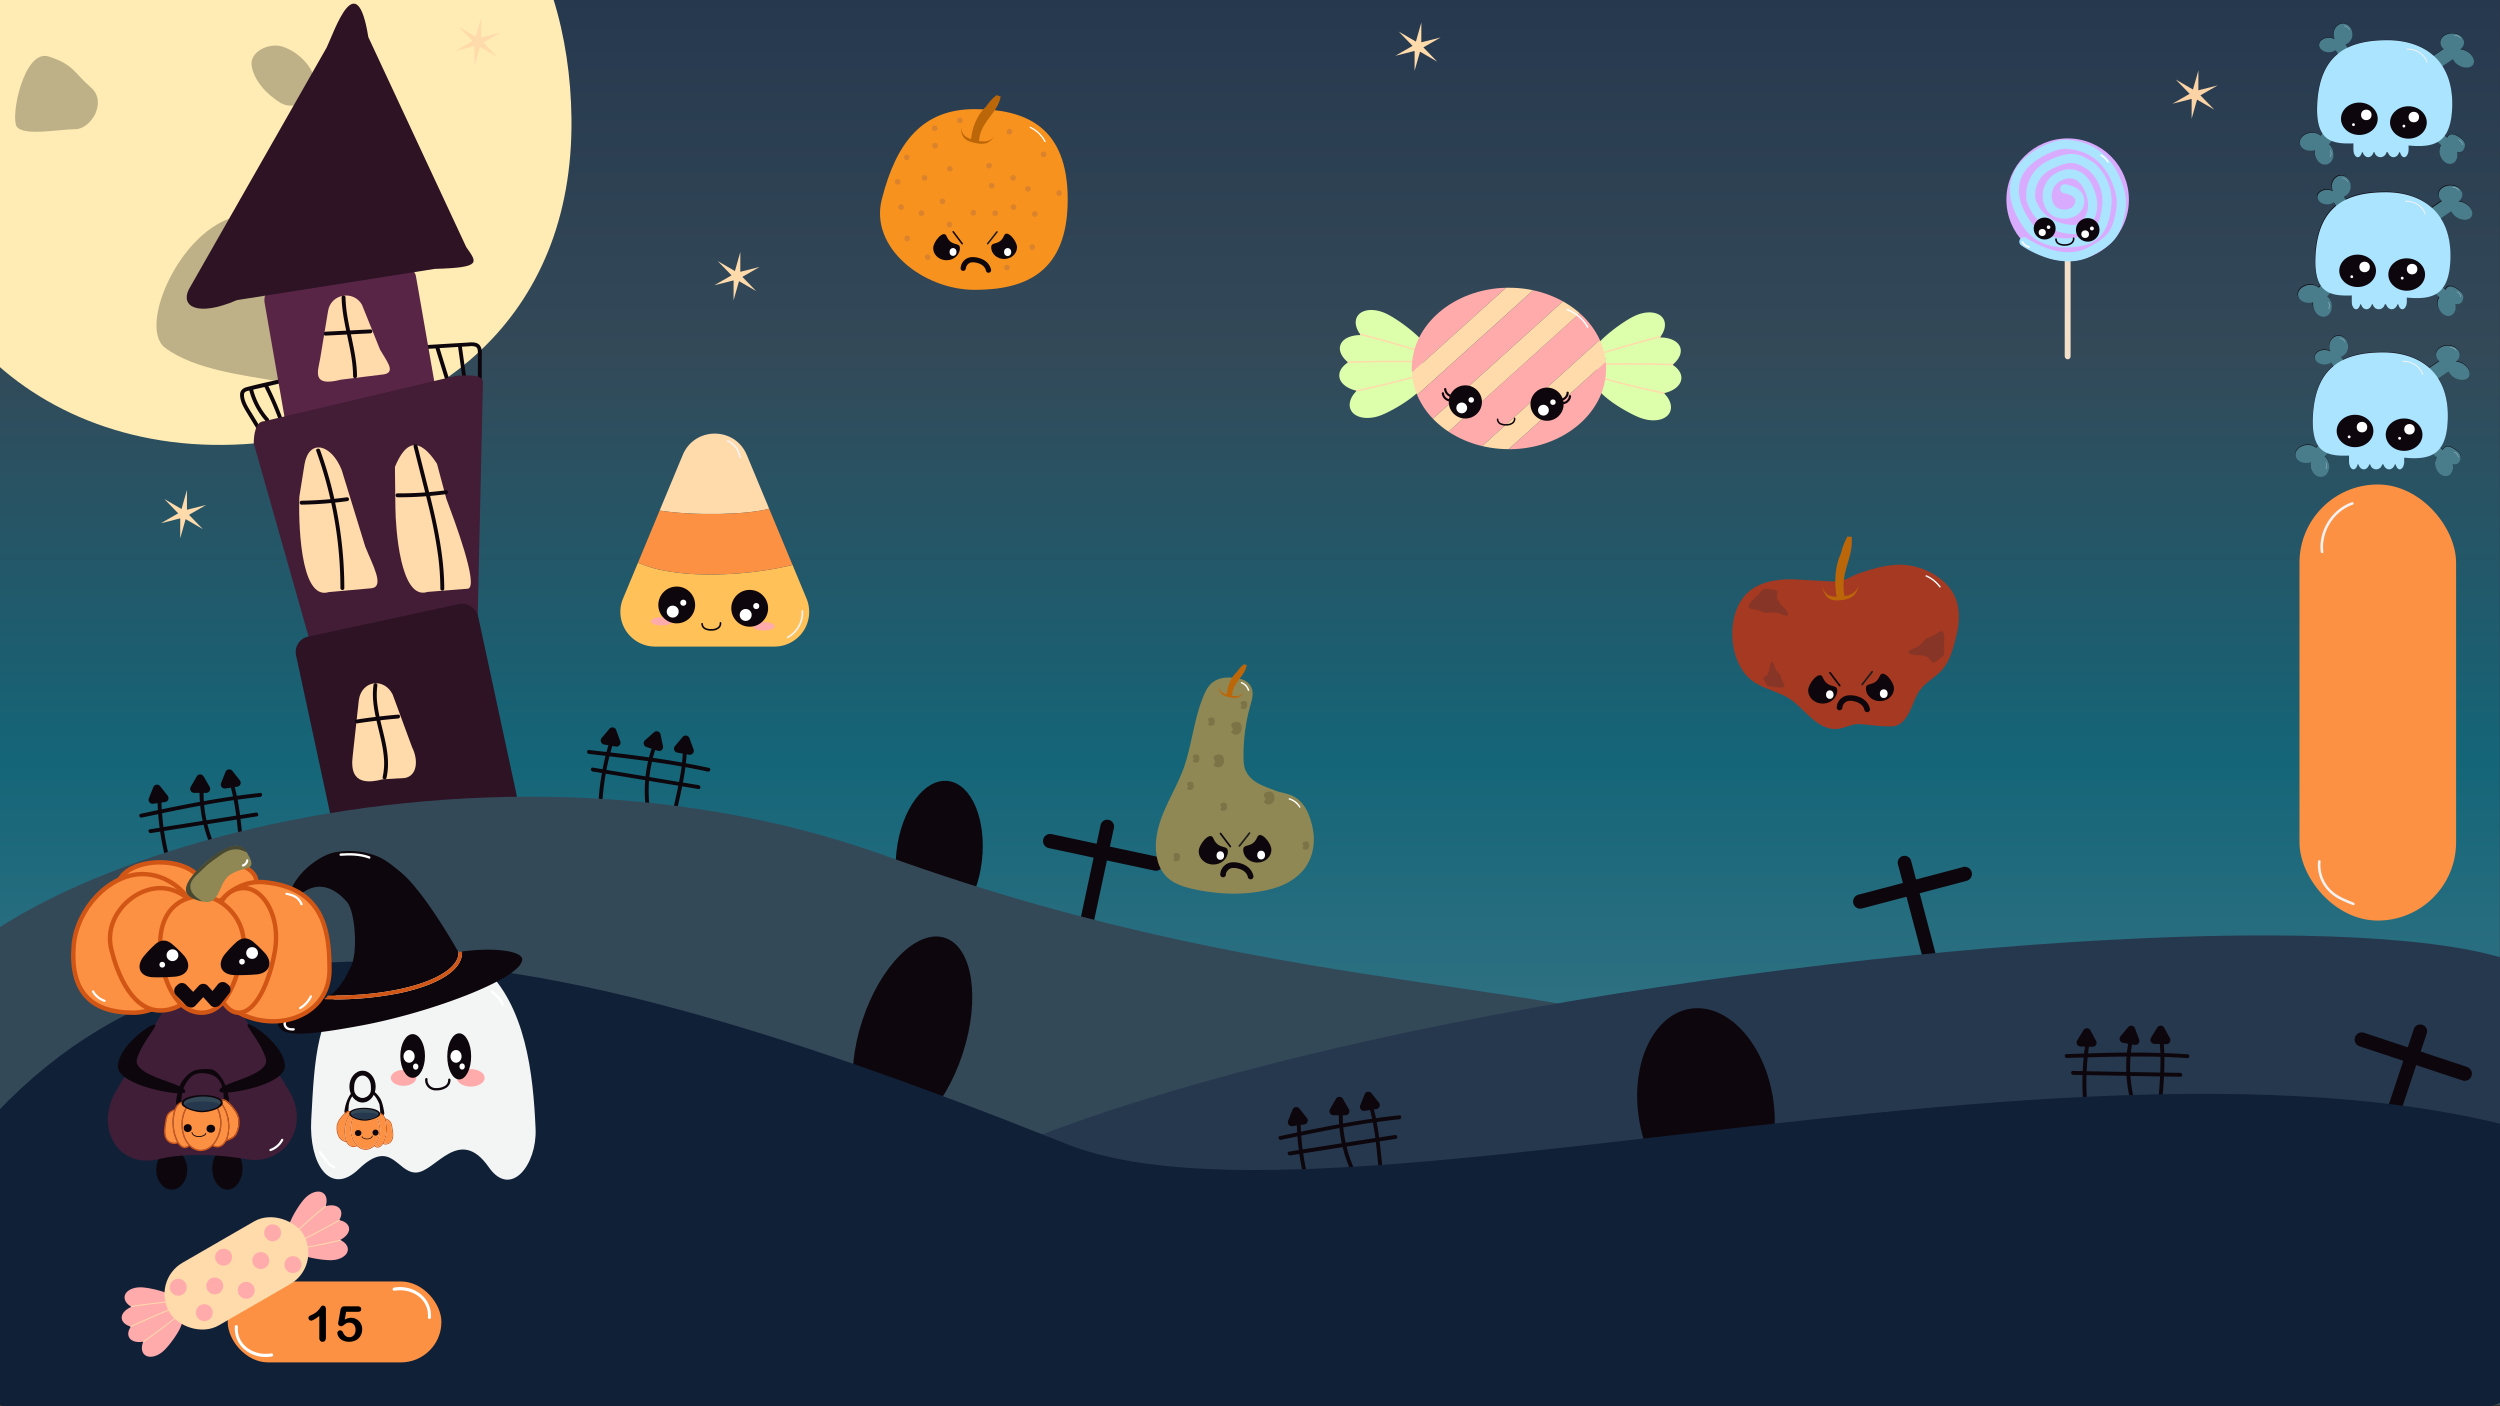 <svg xmlns="http://www.w3.org/2000/svg" xmlns:xlink="http://www.w3.org/1999/xlink" width="1920" height="1080" viewBox="0 0 1920 1080"><rect x="0" y="0" width="1920" height="1080" fill="#333333" stroke="none"/><defs><style>.cls-1{fill:url(#linear-gradient);}.cls-2{fill:#ffecb4;}.cls-3{fill:#bfb187;}.cls-4{fill:#ffdaab;}.cls-5{fill:#fcd3a5;}.cls-6{fill:#0d060c;}.cls-7{fill:#592547;}.cls-8{fill:#431c35;}.cls-9{fill:#2d1324;}.cls-10{fill:#334958;}.cls-11{fill:#26384e;}.cls-12{fill:#102037;}.cls-13{fill:#f3f5f4;}.cls-14{fill:#fff;}.cls-15{fill:#d15615;}.cls-16{fill:#ffabab;}.cls-17{fill:#fc9143;}.cls-18{fill:#401e37;}.cls-19{fill:#8f8854;}.cls-20{fill:#474932;}.cls-21{fill:#f2f2f2;}.cls-22{fill:#497d8b;}.cls-23{fill:#abe4ff;}.cls-24{fill:#f7921e;}.cls-25{fill:#bc660a;}.cls-26{fill:#db832c;}.cls-27{fill:#1e1d1d;}.cls-28{fill:#a63921;}.cls-29{fill:#873527;}.cls-30{fill:#7c7447;}.cls-31{fill:#ddffab;}.cls-32{fill:#ffc158;}.cls-33{fill:#f4dfc9;}.cls-34{fill:#d9abff;}</style><linearGradient id="linear-gradient" x1="959.88" y1="1078.5" x2="959.88" y2="-1.5" gradientUnits="userSpaceOnUse"><stop offset="0" stop-color="#497d8b"/><stop offset="0.13" stop-color="#407988"/><stop offset="0.34" stop-color="#266d7f"/><stop offset="0.46" stop-color="#146578"/><stop offset="0.75" stop-color="#334958"/><stop offset="1" stop-color="#26384e"/></linearGradient></defs><g id="bagg._m._ting" data-name="bagg. m. ting"><g id="baggrund-2" data-name="baggrund"><rect id="baggrund-3" data-name="baggrund" class="cls-1" x="-0.12" y="-1.5" width="1920" height="1080"/><g id="måne"><g id="måne-2" data-name="måne"><path class="cls-2" d="M-62.12,82.5c-40,133,78.68,273.71,258,258,137-12,245-96,243-250-1.63-124.94-68-250-242.5-250C53.61-159.5-23.63-45.49-62.12,82.5Z"/><path class="cls-3" d="M242.12,62.28c2.87,13.61-15.53,23.38-26.56,16.77S195,61.59,193.27,50.55s13.52-17.95,23.58-14.78S239.25,48.66,242.12,62.28Z"/><path class="cls-3" d="M69.78,67.14c13,11.28,0,32.14-12.05,32.1s-39.94,5.61-44.91-2.1S18.41,37.41,37.39,43.4,56.83,55.86,69.78,67.14Z"/><path class="cls-3" d="M243.43,233.73c19,28.73-8.28,63.2-31.21,58.93s-63.23-8.53-85.64-25.75,17.17-103.58,66.59-101.86S224.44,205,243.43,233.73Z"/></g><g id="stjerner"><polygon class="cls-4" points="580.77 223.58 567.56 215.93 563.38 230.62 563.4 215.35 548.6 219.09 561.83 211.46 551.19 200.51 564.41 208.16 568.58 193.47 568.56 208.74 583.37 205 570.13 212.63 580.77 223.58"/><polygon class="cls-4" points="1103.79 47.35 1090.57 39.7 1086.4 54.39 1086.42 39.12 1071.61 42.85 1084.84 35.23 1074.21 24.27 1087.42 31.92 1091.59 17.23 1091.58 32.5 1106.38 28.77 1093.15 36.39 1103.79 47.35"/><polygon class="cls-4" points="155.79 406.35 142.57 398.7 138.4 413.39 138.42 398.12 123.61 401.85 136.84 394.23 126.21 383.27 139.42 390.92 143.59 376.23 143.58 391.5 158.38 387.77 145.15 395.39 155.79 406.35"/><polygon class="cls-4" points="381.79 43.63 368.57 35.98 364.4 50.66 364.42 35.4 349.61 39.13 362.84 31.51 352.21 20.55 365.42 28.2 369.59 13.51 369.58 28.78 384.38 25.05 371.15 32.67 381.79 43.63"/><polygon class="cls-5" points="1700.56 84.18 1687.34 76.53 1683.17 91.22 1683.19 75.95 1668.38 79.68 1681.62 72.06 1670.98 61.1 1684.2 68.75 1688.37 54.06 1688.35 69.33 1703.16 65.6 1689.92 73.22 1700.56 84.18"/></g></g><g id="hus"><path class="cls-6" d="M217.05,290.84c-9.12,2.14-18.34,4-27.4,6.45a7.16,7.16,0,0,0-4.41,2.71c-1.08,1.65-.94,3.75-.64,5.62.65,4.07,2.8,7.73,4.91,11.21l8.28,13.59c1,1.65,3.6.14,2.59-1.51L193.75,318c-2-3.3-4.29-6.6-5.54-10.28a11.41,11.41,0,0,1-.78-5.16c.27-1.75,2.08-2.16,3.55-2.52l.56-.13,0,.19a57.34,57.34,0,0,0,12.6,23.44c1.29,1.44,3.4-.69,2.12-2.13a53.78,53.78,0,0,1-11.82-22.11l0-.08,8.7-2a236.37,236.37,0,0,1,10.32,23.46c.68,1.79,3.58,1,2.89-.8a242.16,242.16,0,0,0-10.22-23.36l11.72-2.76C219.73,293.29,218.93,290.4,217.05,290.84Z"/><path class="cls-6" d="M370,270.66a8.55,8.55,0,0,0-1.44-5.33c-2.4-3.07-6.83-2.39-10.23-2.18L344,264l-16.35,1c-1.92.13-1.93,3.13,0,3l6.84-.43q3.81,12.28,7.61,24.56c.57,1.84,3.47,1.06,2.9-.79q-3.72-12-7.43-24l14.26-.9a1.08,1.08,0,0,0,0,.18l3.21,23a1.51,1.51,0,0,0,1.85,1.05,1.55,1.55,0,0,0,1-1.85l-3.15-22.54,5.82-.36a9.94,9.94,0,0,1,4.63.38c1.66.75,1.79,2.66,1.81,4.27,0,2.06,0,4.13,0,6.2l0,14.9a1.5,1.5,0,0,0,3,0l0-14.17C370,275.28,370.07,273,370,270.66Z"/><rect class="cls-7" x="210.21" y="209.75" width="118" height="115.81" rx="12" transform="translate(-41.95 50.19) rotate(-9.89)"/><path class="cls-8" d="M349.88,507.5h-110c-6.6,0-3-12.4-3-19l-42-148c0-6.6,1.4-17,8-17l148-35c6.6,0,20-1.6,20,5l-4,180C366.88,480.1,356.48,507.5,349.88,507.5Z"/><rect class="cls-9" x="240.5" y="474.56" width="143" height="164.09" rx="12" transform="translate(-110.24 78.2) rotate(-12.16)"/><path class="cls-9" d="M144.88,222.5l106-186c6.18-13,23-64,32-8l75.17,161.21c8.14,11.84,12.83,15.79-24.17,16.79l-152,24C151.88,243.5,138.69,235.46,144.88,222.5Z"/><path class="cls-4" d="M278,234.07l13.87,34.43c4.77,8.43,12.54,17.34,3,19l-33,4.09c-23,5.91-17.62-6.54-16-16.09L252,238.58C254.26,225.61,271.52,222.62,278,234.07Z"/><path class="cls-4" d="M262.37,360.81l18.12,58.92c5.84,14.58,14.8,30.32,5.25,32l-33.22,3c-22.75,7.19-23.23-57.5-22.64-73.2l4-25C237.38,336.68,254.43,341,262.37,360.81Z"/><path class="cls-4" d="M335.61,356.15,342.78,383c5.77,15.44,25.45,67.59,16.56,69.13l-31,2.46c-21.12,7.08-24.51-50.13-24.67-64.09l-.37-31.9C311.48,338.75,321.7,334.88,335.61,356.15Z"/><path class="cls-4" d="M301.55,533.35l14.91,40.46c5,9.94,4,22-5.58,23.69l-17,1c-22.92,6.23-24.39-6.94-23-18l4.68-42.64C277.44,522.84,294.71,519.84,301.55,533.35Z"/><path class="cls-6" d="M284.47,253l-15.6.79c-.83-3.93-1.61-7.86-2.23-11.82a100.86,100.86,0,0,1-1.28-13.54c-.05-1.93-3.05-1.94-3,0,.2,8.64,1.75,17.09,3.51,25.51l-15.77.8c-1.92.09-1.93,3.09,0,3l16.39-.83c1.3,6.14,2.64,12.27,3.57,18.46a97.48,97.48,0,0,1,1.12,13.54,1.5,1.5,0,0,0,3,0c-.1-10.91-2.43-21.53-4.69-32.15l15-.76C286.39,255.94,286.4,252.94,284.47,253Z"/><path class="cls-6" d="M268,383a1.53,1.53,0,0,0-1.84-1.05c-3.12.43-6.25.8-9.39,1.13q-1.69-7.53-3.76-15-3.16-11.39-7.21-22.51c-.65-1.8-3.55-1-2.89.8a312.85,312.85,0,0,1,10.85,37q-11,1-22.13,1.2c-1.93,0-1.93,3,0,3q11.42-.18,22.78-1.27A309.15,309.15,0,0,1,260.52,428q.92,11.79.92,23.62a1.5,1.5,0,0,0,3,0A313.6,313.6,0,0,0,257.38,386c3.19-.34,6.37-.72,9.55-1.16A1.5,1.5,0,0,0,268,383Z"/><path class="cls-6" d="M344,377.62a1.54,1.54,0,0,0-1.85-1.05c-4.19.57-8.39,1-12.61,1.38-.9-3.66-1.83-7.31-2.74-10.95q-3.12-12.35-6.22-24.69c-.48-1.87-3.37-1.08-2.9.8,2.95,11.69,5.94,23.37,8.84,35.07q-10.61.78-21.24.72a1.5,1.5,0,0,0,0,3q11,.06,22-.79c.37,1.54.76,3.08,1.13,4.62a376.08,376.08,0,0,1,8.22,42.33,201.47,201.47,0,0,1,1.56,24.05,1.5,1.5,0,0,0,3,0c-.05-24.18-5.12-47.85-10.88-71.24,4.23-.38,8.46-.84,12.68-1.41A1.5,1.5,0,0,0,344,377.62Z"/><path class="cls-6" d="M305.76,548.82c-4.78.4-9.55.89-14.31,1.44-.57-2.66-1.07-5.32-1.44-8a56.2,56.2,0,0,1-.22-15.65,1.57,1.57,0,0,0-1.05-1.85,1.51,1.51,0,0,0-1.84,1.05c-1.19,8.45-.1,16.64,1.63,24.77q-7.42.92-14.82,2.06c-1.9.3-1.09,3.19.8,2.89q7.32-1.14,14.66-2c2.1,9.19,4.76,18.33,5.6,27.7a49,49,0,0,1-.86,15.43c-.44,1.88,2.46,2.68,2.89.8,3.46-15-1.34-29.64-4.7-44.27q6.82-.8,13.66-1.37C307.67,551.66,307.69,548.66,305.76,548.82Z"/></g><g id="bund"><path class="cls-6" d="M888.88,658l-36.48-7.8,3.07-14.35a5.22,5.22,0,0,0-10.22-2.18L842.19,648l-34.54-7.39a5.47,5.47,0,1,0-2.28,10.7l34.53,7.39L829.34,708a5.23,5.23,0,0,0,10.22,2.19l10.55-49.37,36.48,7.8a5.47,5.47,0,0,0,2.29-10.7Z"/><ellipse class="cls-6" cx="721.3" cy="657.38" rx="58" ry="33" transform="translate(-15.06 1297.86) rotate(-83.36)"/><path class="cls-6" d="M1507.57,665.93l-36.07,9.52-3.75-14.19a5.22,5.22,0,1,0-10.09,2.67l3.74,14.18-34.14,9a5.47,5.47,0,1,0,2.79,10.58l34.14-9,12.89,48.81a5.22,5.22,0,1,0,10.09-2.66L1474.29,686l36.07-9.52a5.47,5.47,0,0,0-2.79-10.58Z"/><path class="cls-6" d="M544.48,589.75q-8.84-1.93-17.72-3.54.39-3.45.57-6.9l1.9.33a3.07,3.07,0,0,0,3.42-4.08l-3.14-8.63a3.07,3.07,0,0,0-5.24-.93l-5.91,7a3.08,3.08,0,0,0,1.82,5l4.18.73q-.18,3.47-.56,6.91-11.16-2-22.39-3.58c.53-2.05,1.14-4.09,1.81-6.11l1.95.64a3.07,3.07,0,0,0,4-3.53l-1.86-9a3.07,3.07,0,0,0-5.05-1.67l-6.87,6.11a3.07,3.07,0,0,0,1.07,5.21l3.93,1.3c-.72,2.2-1.38,4.41-1.95,6.64q-12.76-1.79-25.56-3.28l-4.06-.47c.46-1.67.93-3.33,1.43-5l2.69.48a3.08,3.08,0,0,0,3.43-4.08l-3.15-8.64a3.07,3.07,0,0,0-5.24-.93l-5.91,7.05a3.07,3.07,0,0,0,1.82,5l3.38.6c-.5,1.71-1,3.43-1.45,5.16-4.47-.51-8.95-1-13.42-1.54-1.92-.22-2.07,2.78-.16,3l12.83,1.47q-1.28,5.12-2.28,10.29l-7.46-1.24c-1.9-.32-2,2.68-.15,3l7.07,1.17c-1.12,6.35-1.94,12.76-2.42,19.19-.14,1.93,2.86,2.08,3,.16a186.52,186.52,0,0,1,2.38-18.86l30.31,5a104.77,104.77,0,0,0,.19,19c.19,1.92,3.13,1.29,2.94-.62a99.82,99.82,0,0,1-.18-17.88l20,3.31,2.49.41c-1.21,5.95-2.58,11.86-3.89,17.77-.41,1.86,2.44,2.83,2.85.94,1.34-6,2.75-12.12,4-18.22L536.42,606c1.9.32,2-2.68.15-3l-12.11-2c.76-3.93,1.43-7.88,1.95-11.85,5.72,1.05,11.44,2.17,17.12,3.42C545.4,593,546.36,590.17,544.48,589.75Zm-71.19,2.79-7.56-1.25q1-5.25,2.33-10.43c9.89,1.15,19.79,2.37,29.65,3.74a107.13,107.13,0,0,0-1.93,11.67Zm25.43,4.22a101.45,101.45,0,0,1,2-11.73c7.61,1.08,15.2,2.26,22.77,3.6-.52,4-1.19,8-2,11.91Z"/><path class="cls-6" d="M199.81,609q-9,.94-17.93,2.21c-.48-2.26-1-4.5-1.63-6.73l1.91-.28a3.07,3.07,0,0,0,2-4.95l-5.7-7.21a3.08,3.08,0,0,0-5.27.77l-3.39,8.55a3.07,3.07,0,0,0,3.3,4.17l4.2-.61c.62,2.23,1.16,4.47,1.65,6.73q-11.22,1.64-22.39,3.65c-.14-2.12-.2-4.24-.2-6.37h2.05A3.08,3.08,0,0,0,161,604.3l-4.6-8a3.07,3.07,0,0,0-5.32,0l-4.6,8a3.07,3.07,0,0,0,2.66,4.61h4.14c0,2.31.07,4.61.23,6.91-8.45,1.54-16.88,3.21-25.29,4.93l-4,.83c-.1-1.72-.18-3.45-.23-5.18l2.71-.4a3.07,3.07,0,0,0,2-5l-5.7-7.21a3.08,3.08,0,0,0-5.27.77l-3.39,8.55a3.07,3.07,0,0,0,3.3,4.17l3.4-.49c.06,1.78.14,3.57.25,5.36L108.07,625c-1.88.4-1.08,3.29.8,2.9l12.64-2.65c.27,3.51.62,7,1.08,10.48l-7.47,1.18c-1.9.3-1.1,3.19.79,2.89l7.09-1.11a191.7,191.7,0,0,0,3.74,19c.47,1.87,3.36,1.08,2.89-.8A188.47,188.47,0,0,1,126,638.17l30.35-4.77a105.71,105.71,0,0,0,6.16,18c.79,1.75,3.37.23,2.59-1.52a100.57,100.57,0,0,1-5.8-16.92l20-3.14,2.48-.4c.73,6,1.28,12.07,1.91,18.09.19,1.9,3.2,1.92,3,0-.64-6.17-1.21-12.37-2-18.55l12.56-2c1.9-.3,1.09-3.19-.8-2.89L184.36,626c-.52-4-1.12-7.93-1.88-11.86,5.77-.8,11.54-1.54,17.33-2.14C201.71,611.78,201.73,608.78,199.81,609Zm-66.69,25-7.57,1.19c-.46-3.53-.82-7.08-1.08-10.63,9.76-2,19.53-4,29.33-5.78a104.68,104.68,0,0,0,1.84,11.68Zm25.47-4a101.23,101.23,0,0,1-1.83-11.76c7.56-1.36,15.14-2.63,22.75-3.74.76,4,1.38,7.92,1.9,11.91Z"/><path class="cls-10" d="M1351.88,817.5c84.11,48.16-393.93,144-756.5,144S-61.12,882.93-61.12,786s401-251.72,742-128.5C1001.88,773.5,1227.88,746.5,1351.88,817.5Z"/><path class="cls-11" d="M1964.88,765.5c-15.26-63.75-343.64-59.4-691.09-7.42S652.54,904.75,662.24,969.58s299.23,75.24,646.67,23.26S2003.88,928.5,1964.88,765.5Z"/><ellipse class="cls-6" cx="703.44" cy="800.92" rx="80.33" ry="40.63" transform="matrix(0.31, -0.95, 0.95, 0.31, -278.17, 1216.55)"/><ellipse class="cls-6" cx="1310.13" cy="851.29" rx="52.07" ry="77.42" transform="translate(-116.66 214.58) rotate(-8.97)"/><path class="cls-6" d="M1894.5,819.34l-35.4-11.74,4.62-13.93a5.22,5.22,0,1,0-9.92-3.28l-4.62,13.92-33.51-11.11a5.47,5.47,0,1,0-3.45,10.38l33.52,11.12-15.89,47.91a5.23,5.23,0,0,0,9.92,3.29L1855.65,818l35.41,11.74a5.47,5.47,0,1,0,3.44-10.38Z"/><path class="cls-6" d="M1074.67,856.57q-9,.95-17.92,2.21c-.49-2.26-1-4.5-1.64-6.73l1.91-.28a3.08,3.08,0,0,0,2-4.95l-5.71-7.21a3.07,3.07,0,0,0-5.26.78l-3.4,8.54a3.08,3.08,0,0,0,3.31,4.18l4.2-.62q.91,3.35,1.64,6.73-11.22,1.63-22.38,3.65c-.14-2.12-.2-4.24-.21-6.37h2.06a3.08,3.08,0,0,0,2.66-4.61l-4.6-8a3.07,3.07,0,0,0-5.32,0l-4.6,8a3.08,3.08,0,0,0,2.67,4.61h4.13c0,2.31.08,4.61.24,6.91q-12.68,2.33-25.29,4.93l-4,.83c-.1-1.72-.17-3.45-.22-5.18l2.71-.4a3.07,3.07,0,0,0,2-5l-5.7-7.21a3.08,3.08,0,0,0-5.27.78l-3.39,8.54a3.08,3.08,0,0,0,3.3,4.18l3.4-.5c.06,1.79.14,3.57.25,5.36l-13.23,2.76c-1.89.39-1.09,3.29.8,2.89l12.64-2.65q.39,5.26,1.07,10.48L990,884.45c-1.9.3-1.09,3.19.8,2.89l7.08-1.11c.94,6.38,2.17,12.72,3.74,19,.47,1.87,3.37,1.08,2.9-.8a188,188,0,0,1-3.68-18.65l30.35-4.76a106.79,106.79,0,0,0,6.16,18c.79,1.76,3.38.23,2.59-1.52a100.57,100.57,0,0,1-5.8-16.92l20-3.14,2.49-.39c.72,6,1.28,12.06,1.9,18.08.2,1.9,3.2,1.92,3,0-.64-6.17-1.21-12.37-2-18.55l12.56-2c1.9-.3,1.09-3.19-.8-2.89l-12.13,1.9c-.51-4-1.12-7.93-1.87-11.85,5.76-.81,11.53-1.54,17.32-2.15C1076.58,859.37,1076.6,856.37,1074.67,856.57Zm-66.69,25-7.57,1.19c-.46-3.53-.81-7.08-1.07-10.63,9.76-2,19.53-4,29.33-5.78a104.29,104.29,0,0,0,1.83,11.68Zm25.47-4a103.59,103.59,0,0,1-1.83-11.75c7.57-1.37,15.14-2.64,22.75-3.75.77,4,1.38,7.92,1.9,11.92Z"/><path class="cls-6" d="M1680.21,809.7q-9-.63-18-.92-.14-3.46-.45-6.91l1.93.06a3.08,3.08,0,0,0,2.79-4.54l-4.37-8.09a3.07,3.07,0,0,0-5.32-.15l-4.82,7.83a3.08,3.08,0,0,0,2.53,4.69l4.24.12q.33,3.45.46,6.91-11.34-.33-22.68-.27c.23-2.11.54-4.22.9-6.31l2,.35a3.07,3.07,0,0,0,3.42-4.08l-3.16-8.63a3.07,3.07,0,0,0-5.24-.92l-5.9,7a3.08,3.08,0,0,0,1.82,5l4.08.71c-.39,2.27-.73,4.56-1,6.85-8.59.06-17.18.24-25.76.48l-4.08.13c.2-1.71.43-3.43.68-5.14l2.74.08a3.08,3.08,0,0,0,2.79-4.54l-4.37-8.08a3.08,3.08,0,0,0-5.33-.15l-4.81,7.82a3.08,3.08,0,0,0,2.53,4.69l3.43.1q-.37,2.65-.68,5.32l-13.51.43c-1.93.06-1.64,3,.29,3q6.45-.23,12.91-.42-.52,5.24-.76,10.5l-7.56-.13c-1.92,0-1.63,3,.29,3l7.17.12a192.2,192.2,0,0,0,.4,19.35c.14,1.92,3.13,1.64,3-.29a188.27,188.27,0,0,1-.4-19l30.72.54a105.83,105.83,0,0,0,3,18.77c.47,1.87,3.28.81,2.82-1a98.94,98.94,0,0,1-2.79-17.67l20.27.36,2.51,0c-.33,6.06-.82,12.11-1.24,18.14-.14,1.91,2.81,2.45,2.95.52.44-6.18,1-12.39,1.28-18.6l12.71.22c1.93,0,1.63-3-.28-3l-12.28-.22c.18-4,.27-8,.2-12,5.82.2,11.63.47,17.44.88C1681.6,812.79,1682.13,809.84,1680.21,809.7Zm-70,13.15-7.66-.13q.24-5.34.78-10.66c10-.3,19.92-.55,29.88-.63a106.15,106.15,0,0,0-.21,11.83Zm25.78.46a100.41,100.41,0,0,1,.23-11.89c7.68,0,15.37,0,23,.24.07,4,0,8-.19,12.06Z"/><path class="cls-12" d="M2091.88,946.5c98.12,87.46-410,238-1033,238-597.3,0-1245-45-1130-238,169.17-283.91,440-248,890-68C1049.78,970.86,1815.88,700.5,2091.88,946.5Z"/></g><g id="spøgelse"><path class="cls-13" d="M370.85,742.3c33.13,30,38.64,82.62,40.48,124.61,1.2,27.48-19,53.74-35.92,29.53-22.74-32.59-40.87,3.54-55.74,4.07s-18.94-26.88-44.28-2.56c-22,21.08-38.17-4.25-36.38-37.77,2.74-51.18,3.84-76.19,32.17-117.85C290.86,713.37,347.83,721.42,370.85,742.3Z"/><path class="cls-14" d="M246.63,884.38c1.65,2.29,3.23,4.65,5,6.88,1.38,1.77,3,3.5,5.25,4.12a.92.92,0,0,1-.49,1.77,12,12,0,0,1-6-4.45c-1.89-2.39-3.59-4.93-5.36-7.39a.92.92,0,1,1,1.58-.93Z"/><path class="cls-14" d="M378.08,760.87a27.06,27.06,0,0,1,8.87,10c.54,1-1.05,2-1.58.92a25.27,25.27,0,0,0-8.22-9.35.92.92,0,1,1,.93-1.58Z"/><path class="cls-6" d="M249.24,766.78a1.31,1.31,0,0,0,1.11.71h.91a254.65,254.65,0,0,0,54.89-4.64,154.19,154.19,0,0,0,17.25-4.55,89.14,89.14,0,0,0,15.66-6.69c8.6-4.8,13.86-10.38,15.35-16.38a15.15,15.15,0,0,0,.45-3.27,1.59,1.59,0,0,0-.47-1.15c27-3.66,46.75,0,46.69,6-.14,14.62-70.29,40.84-123,50.67-45.83,8.55-62,8.54-64.46-.53C212.3,781.86,228.12,775,249.24,766.78Z"/><path class="cls-6" d="M352.18,731.92c-.17,8.82-10.94,17.41-29.53,23.55-18.26,6-42.15,9.23-67.68,9.11l-3.15,0c6.14-1.51,12.29-11.07,17.75-22.29s3.16-42.35-3.06-49.49c-22.69-26.1-40.94-.62-40.94-.61-.15.17-1.35-.68-1.49-.8a3.78,3.78,0,0,1-1-1.32,7.07,7.07,0,0,1-.27-3.92c.65-4,2.92-7.82,5.27-11.08a55.34,55.34,0,0,1,11.78-11.89c5-3.78,10.63-7.11,16.78-8.47a58.6,58.6,0,0,1,32.9,2.83c6.68,2.66,12.32,7.5,17.86,12,16.15,13.21,37,48.2,44.65,61.6l.32,0a1.75,1.75,0,0,0-.15.34A1.86,1.86,0,0,0,352.18,731.92Z"/><path class="cls-15" d="M354.41,735.24c-1.49,6-6.75,11.58-15.35,16.38a89.14,89.14,0,0,1-15.66,6.69,154.19,154.19,0,0,1-17.25,4.55,254.65,254.65,0,0,1-54.89,4.64h-.91a1.31,1.31,0,0,1-1.11-.71l1.4-.54c0-.06,0-.11,0-.16s.44-.54,1.2-1.54l3.15,0c25.53.12,49.42-3.08,67.68-9.11,18.59-6.14,29.36-14.73,29.53-23.55a1.86,1.86,0,0,1,.09-.48,1.75,1.75,0,0,1,.15-.34l2-.28a1.59,1.59,0,0,1,.47,1.15A15.15,15.15,0,0,1,354.41,735.24Z"/><path class="cls-14" d="M221.19,783.59a3,3,0,0,0-1.05,4.42c1.19,1.71,3.58,1.65,5.44,1.62a.92.92,0,0,1,0,1.83,13.62,13.62,0,0,1-4-.35,5.48,5.48,0,0,1-3.17-2.37,4.79,4.79,0,0,1,1.83-6.73,1,1,0,0,1,1.26.33.93.93,0,0,1-.33,1.25Z"/><path class="cls-14" d="M283.38,659.42c-7-2.57-14.45-2.68-21.76-2.15-1.17.09-1.17-1.74,0-1.83,7.46-.54,15.15-.41,22.24,2.22,1.1.4.63,2.17-.48,1.76Z"/><ellipse class="cls-16" cx="309.9" cy="827.8" rx="9.78" ry="6.11"/><ellipse class="cls-6" cx="316.92" cy="810.99" rx="9.47" ry="16.8"/><ellipse class="cls-14" cx="319.26" cy="819.16" rx="2.06" ry="2.36"/><ellipse class="cls-14" cx="314.17" cy="811.3" rx="4.28" ry="4.89"/><ellipse class="cls-16" cx="361.53" cy="827.8" rx="10.69" ry="6.72"/><ellipse class="cls-6" cx="352.67" cy="811.3" rx="9.17" ry="17.72"/><ellipse class="cls-14" cx="350.22" cy="811.3" rx="4.28" ry="4.89"/><ellipse class="cls-14" cx="354.93" cy="819.07" rx="2.06" ry="2.36"/><path class="cls-6" d="M346,829.21a7,7,0,0,1-3.06,6.07,13.61,13.61,0,0,1-7.59,2.14A8.33,8.33,0,0,1,328.7,835a8,8,0,0,1-2.19-6.18c.12-1.16,1.95-1.17,1.84,0a6.17,6.17,0,0,0,1.58,4.8,6.47,6.47,0,0,0,5.44,2,12.42,12.42,0,0,0,6.18-1.55,5.28,5.28,0,0,0,2.63-4.82c-.1-1.17,1.74-1.17,1.84,0Z"/><g id="kurv"><path class="cls-6" d="M292.06,855.17a59.56,59.56,0,0,0-.67-7.12c-3.42-8.2-7-9.91-10.94-9.91-7.53,0-11.45,3.42-12.61,10.74,0-.13-.25,3-.26,4.75a1.57,1.57,0,0,1-1.54,1.54,1.51,1.51,0,0,1-1.54-1.54c1.25-10.54,6.55-17,10.31-17.71a28,28,0,0,1,8.57.38c3.66,1,6.41,4,8.52,7.13s3.29,11.26,3.23,11.74a1.64,1.64,0,0,1-.45,1.09,1.51,1.51,0,0,1-1.08.45,1.58,1.58,0,0,1-1.09-.45A1.5,1.5,0,0,1,292.06,855.17Z"/><path class="cls-17" d="M260.85,873.18a14.1,14.1,0,0,1-1.65-7.77h0c0-.51.1-1,.18-1.45a12.68,12.68,0,0,1,2.22-4.51,24.69,24.69,0,0,1,3.43-4l.25-.23c.59-.55,1.47-1.39,2.18-1.39a6.06,6.06,0,0,1,2.23.43,11.82,11.82,0,0,0-.93,1,23.11,23.11,0,0,0-3.37,20.26c.11.31.23.6.36.89A8.4,8.4,0,0,1,260.85,873.18Z"/><path class="cls-15" d="M260.27,873.54c1.34,2.16,3.7,3.18,5.89,3.77a6.41,6.41,0,0,0,4.43,3.57,5.34,5.34,0,0,0,3.59-.68,9.69,9.69,0,0,0,6.67,2.85h.44a9.4,9.4,0,0,0,6.13-2.87,3.82,3.82,0,0,0,2.42,1.17h.21c1.46,0,2.89-1,4.1-2.83a3.08,3.08,0,0,0,1.59.46,5.78,5.78,0,0,0,4.63-1.93c1.49-1.76,2-4.67,1.43-8.21-.1-.66-.19-1.27-.27-1.85-.59-4.14-.92-6.43-5.63-8.14-1-2.53-2.51-4.13-4.32-4.25a4.21,4.21,0,0,0-3.3,1.53,3,3,0,0,0-.22-.28c-2.32-2.88-5.3-4.38-8.38-4.22a8.69,8.69,0,0,0-3.09.74,4.9,4.9,0,0,0-1.2-.36,6.32,6.32,0,0,0-5.16,1.78,6.58,6.58,0,0,0-2.77-.61c-1,0-1.94.91-2.65,1.57a2.55,2.55,0,0,1-.24.23,24.73,24.73,0,0,0-3.53,4.08,13.27,13.27,0,0,0-2.33,4.77,14.09,14.09,0,0,0-.19,1.54A14.84,14.84,0,0,0,260.27,873.54Zm29.61,7.12a3.16,3.16,0,0,1-2-1c2.71-3,4.33-7.72,4.06-12.93a19.4,19.4,0,0,0-3.27-10,3.76,3.76,0,0,1,2.68-1.41h.17c1.47.1,2.8,1.47,3.73,3.88a24.56,24.56,0,0,1-1.18,18.14C292.85,879.56,291.36,880.75,289.88,880.66Zm10-4a5.13,5.13,0,0,1-4.11,1.68,2.4,2.4,0,0,1-1.22-.36c.05-.1.11-.2.17-.3a22.82,22.82,0,0,0,2.41-9.24,23.63,23.63,0,0,0-.9-8.69c3.82,1.54,4.11,3.55,4.65,7.38.09.59.17,1.21.28,1.87C301.67,872.28,301.21,875,299.85,876.61Zm-18.59,5.75c-2.86.15-5.64-1.26-7.82-4a19.4,19.4,0,0,1-1.1-21.33c1.89-2.92,4.51-4.6,7.37-4.75h.41a9.61,9.61,0,0,1,7.41,4,18.29,18.29,0,0,1,3.75,10.5C291.7,875.06,287.21,882.05,281.26,882.36ZM270.7,880.2c-4.2-.7-6.59-7.44-5.33-15a20.56,20.56,0,0,1,3.92-9.42c1.65-2,3.5-3.13,5.28-3.13a4.17,4.17,0,0,1,.71.06,3.57,3.57,0,0,1,.47.11,11.69,11.69,0,0,0-4,3.89,20.08,20.08,0,0,0,1.14,22.13,10.77,10.77,0,0,0,.77.88A4.84,4.84,0,0,1,270.7,880.2Zm-4.95-3.72a8.4,8.4,0,0,1-4.9-3.3,14.1,14.1,0,0,1-1.65-7.77h0c0-.51.1-1,.18-1.45a12.68,12.68,0,0,1,2.22-4.51,24.69,24.69,0,0,1,3.43-4l.25-.23c.59-.55,1.47-1.39,2.18-1.39a6.06,6.06,0,0,1,2.23.43,11.82,11.82,0,0,0-.93,1,23.11,23.11,0,0,0-3.37,20.26C265.5,875.9,265.62,876.19,265.75,876.48Z"/><path class="cls-17" d="M265.37,865.18a20.56,20.56,0,0,1,3.92-9.42c1.65-2,3.5-3.13,5.28-3.13a4.17,4.17,0,0,1,.71.06,3.57,3.57,0,0,1,.47.11,11.69,11.69,0,0,0-4,3.89,20.08,20.08,0,0,0,1.14,22.13,10.77,10.77,0,0,0,.77.88,4.84,4.84,0,0,1-3,.5C266.5,879.5,264.11,872.76,265.37,865.18Z"/><path class="cls-17" d="M295.74,878.29a2.4,2.4,0,0,1-1.22-.36c.05-.1.11-.2.17-.3a22.82,22.82,0,0,0,2.41-9.24,23.63,23.63,0,0,0-.9-8.69c3.82,1.54,4.11,3.55,4.65,7.38.09.59.17,1.21.28,1.87.54,3.33.08,6-1.28,7.66A5.13,5.13,0,0,1,295.74,878.29Z"/><path class="cls-17" d="M292,866.74a19.4,19.4,0,0,0-3.27-10,3.76,3.76,0,0,1,2.68-1.41h.17c1.47.1,2.8,1.47,3.73,3.88a24.56,24.56,0,0,1-1.18,18.14c-1.24,2.26-2.73,3.45-4.21,3.36a3.16,3.16,0,0,1-2-1C290.61,876.66,292.23,872,292,866.74Z"/><path class="cls-17" d="M281.26,882.36c-2.86.15-5.64-1.26-7.82-4a19.4,19.4,0,0,1-1.1-21.33c1.89-2.92,4.51-4.6,7.37-4.75h.41a9.61,9.61,0,0,1,7.41,4,18.29,18.29,0,0,1,3.75,10.5C291.7,875.06,287.21,882.05,281.26,882.36Z"/><path class="cls-6" d="M268.37,856.13c.63,1.83,5.93,4.5,11.91,4.56,4,0,11.25-2.57,11.62-4.61C293.19,849,265.89,849,268.37,856.13Z"/><path class="cls-10" d="M269.34,855.05c0,1.94,5.29,4.62,10.77,4.62s10.59-2.34,10.59-4.27-5.63-3.76-11.11-3.76S269.34,853.12,269.34,855.05Z"/><path class="cls-11" d="M270.37,856.59c.23.78,1.14,1.18,2.56,1.71a20.47,20.47,0,0,0,7.18,1.37,18.82,18.82,0,0,0,4.44-.51c2-.31,4.94-1.63,5.13-2.57.33-1.66-4.12-2.05-9.4-2.05S269.85,854.88,270.37,856.59Z"/><circle class="cls-6" cx="288.39" cy="869.84" r="2.31"/><ellipse class="cls-6" cx="275.07" cy="870.18" rx="2.48" ry="2.31"/><path class="cls-6" d="M286.16,872.4c-.13,1.38-1.54,2.11-2.74,2.41a6.54,6.54,0,0,1-4.14-.37c-.64-.28-1.53-.74-1.51-1.56a.26.26,0,0,1,.51,0c0,.56.77.89,1.2,1.09a5.77,5.77,0,0,0,1.73.47,5.44,5.44,0,0,0,3.4-.66,1.93,1.93,0,0,0,1-1.38c0-.32.54-.33.51,0Z"/></g><path class="cls-6" d="M268.34,834.52c0-6.74,4.53-12.22,10.09-12.22s10.08,5.48,10.08,12.22-4.52,12.22-10.08,12.22S268.34,841.26,268.34,834.52Zm3.67,0c0,4.72,2.88,8.55,6.42,8.55s6.41-3.83,6.41-8.55S282,826,278.43,826,272,829.8,272,834.52Z"/><ellipse class="cls-13" cx="278.43" cy="836.96" rx="6.42" ry="6.11"/></g><g id="græskar"><ellipse class="cls-6" cx="174.64" cy="897.5" rx="11.61" ry="16.14"/><ellipse class="cls-6" cx="131.9" cy="898.35" rx="11.89" ry="15.29"/><path class="cls-18" d="M187,780.26c9.06,15.89,25.3,41.34,35.24,57.89,16.08,26.76-3.72,57.37-33,52.12A226.72,226.72,0,0,0,153.41,887c-12.42,0-23,1.14-31.58,3.22C90.57,897.78,72.71,866,88.9,838.43c10-17,25.76-43.67,35.23-60C140.48,750.35,171.37,752.83,187,780.26Z"/><path class="cls-14" d="M216,875a15.38,15.38,0,0,1-8.53,7.4c-1,.35-.58,2,.45,1.64a17.11,17.11,0,0,0,9.55-8.18c.5-1-1-1.83-1.47-.86Z"/><path class="cls-6" d="M90.57,819.09c0,15,49.77,23.31,51.52,19.81,3.39-6.79-41.38-11.75-36.8-26s17.21-26.05,13.3-26.05S90.57,804.08,90.57,819.09Z"/><path class="cls-6" d="M218.79,818.83c0,15-48.35,23-50.09,19.51-3.4-6.8,40-11.44,35.37-25.74s-17.21-26-13.3-26S218.79,803.82,218.79,818.83Z"/><g id="kurv-2" data-name="kurv"><path class="cls-6" d="M139.29,846.86c-.2-1.89.88-9.45.9-9.48,4.55-10.93,9.32-13.2,14.56-13.2,10,0,15.24,4.55,16.79,14.31,0-.18.33,4,.35,6.32a2.06,2.06,0,0,0,2,2,2,2,0,0,0,2-2c-1.67-14-8.72-22.68-13.73-23.59a37.62,37.62,0,0,0-11.4.51c-4.87,1.31-8.55,5.33-11.35,9.5s-4.37,15-4.31,15.63a2.23,2.23,0,0,0,.6,1.45,2.05,2.05,0,0,0,2.9,0A2,2,0,0,0,139.29,846.86Z"/><path class="cls-17" d="M180.84,870.84A18.82,18.82,0,0,0,183,860.49h0a14.13,14.13,0,0,0-.24-1.93,17,17,0,0,0-2.95-6,32.75,32.75,0,0,0-4.57-5.28l-.33-.31c-.78-.73-2-1.85-2.9-1.85a8.1,8.1,0,0,0-3,.58,16.79,16.79,0,0,1,1.24,1.38,30.74,30.74,0,0,1,4.49,27c-.15.41-.31.8-.48,1.18C176.83,874.46,179.37,873.21,180.84,870.84Z"/><path class="cls-15" d="M183.94,860.43a15.59,15.59,0,0,0-.25-2,17.65,17.65,0,0,0-3.11-6.36,33.63,33.63,0,0,0-4.69-5.43l-.32-.3c-.94-.88-2.23-2.1-3.53-2.1a8.83,8.83,0,0,0-3.69.82c-2.2-1.91-4.58-2.75-6.87-2.36a6.7,6.7,0,0,0-1.6.47,11.47,11.47,0,0,0-4.11-1c-4.1-.21-8.07,1.79-11.16,5.62l-.29.37a5.66,5.66,0,0,0-4.39-2c-2.42.15-4.43,2.29-5.76,5.66-6.27,2.28-6.71,5.32-7.49,10.83-.11.78-.23,1.59-.37,2.47-.76,4.71-.08,8.59,1.92,10.93a7.68,7.68,0,0,0,6.15,2.57,4.05,4.05,0,0,0,2.12-.62c1.62,2.45,3.52,3.77,5.47,3.77h.28a5.07,5.07,0,0,0,3.21-1.56,12.44,12.44,0,0,0,8.16,3.82l.59,0a12.92,12.92,0,0,0,8.88-3.79,7.76,7.76,0,0,0,3.68,1,6.71,6.71,0,0,0,1.1-.09c2.39-.4,4.43-2.07,5.91-4.76,2.91-.79,6.05-2.14,7.83-5A19.75,19.75,0,0,0,183.94,860.43Zm-47.35,15.89A32.66,32.66,0,0,1,135,852.17c1.24-3.2,3-5,5-5.17h.22a5,5,0,0,1,3.56,1.88,25.83,25.83,0,0,0-4.35,13.39c-.35,6.92,1.8,13.2,5.41,17.21a4.14,4.14,0,0,1-2.64,1.31C140.22,880.92,138.23,879.33,136.59,876.32Zm-9.38-11.12c.14-.88.26-1.7.37-2.48.73-5.1,1.11-7.78,6.19-9.83a31.79,31.79,0,0,0-1.2,11.56,30.41,30.41,0,0,0,3.22,12.3c.07.14.15.27.23.41a3.19,3.19,0,0,1-1.64.49,6.82,6.82,0,0,1-5.46-2.25C127.1,873.26,126.5,869.64,127.21,865.2Zm13.12-2.89a24.37,24.37,0,0,1,5-14c2.76-3.43,6.25-5.29,9.87-5.29h.54c3.81.19,7.29,2.44,9.81,6.32a25.83,25.83,0,0,1-1.46,28.4c-2.9,3.6-6.6,5.48-10.41,5.29C145.75,882.65,139.76,873.34,140.33,862.31Zm23.43,17.2c.35-.37.7-.76,1-1.17a26.74,26.74,0,0,0,1.52-29.46A15.57,15.57,0,0,0,161,843.7l.63-.15a6,6,0,0,1,.94-.07c2.38,0,4.84,1.44,7,4.16a27.31,27.31,0,0,1,5.22,12.54c1.68,10.1-1.5,19.08-7.1,20A6.48,6.48,0,0,1,163.76,879.51Zm11-5.46a30.74,30.74,0,0,0-4.49-27,16.79,16.79,0,0,0-1.24-1.38,8.1,8.1,0,0,1,3-.58c.94,0,2.12,1.12,2.9,1.85l.33.31a32.75,32.75,0,0,1,4.57,5.28,17,17,0,0,1,2.95,6,14.13,14.13,0,0,1,.24,1.93h0a18.82,18.82,0,0,1-2.19,10.35c-1.47,2.37-4,3.62-6.52,4.39C174.49,874.85,174.65,874.46,174.8,874.05Z"/><path class="cls-17" d="M174.82,860.18a27.31,27.31,0,0,0-5.22-12.54c-2.19-2.72-4.65-4.16-7-4.16a6,6,0,0,0-.94.07l-.63.15a15.57,15.57,0,0,1,5.31,5.18,26.74,26.74,0,0,1-1.52,29.46c-.33.41-.68.8-1,1.17a6.48,6.48,0,0,0,4,.68C173.32,879.26,176.5,870.28,174.82,860.18Z"/><path class="cls-17" d="M134.38,877.65a3.19,3.19,0,0,0,1.64-.49c-.08-.14-.16-.27-.23-.41a30.41,30.41,0,0,1-3.22-12.3,31.79,31.79,0,0,1,1.2-11.56c-5.08,2.05-5.46,4.73-6.19,9.83-.11.78-.23,1.6-.37,2.48-.71,4.44-.11,8.06,1.71,10.2A6.82,6.82,0,0,0,134.38,877.65Z"/><path class="cls-17" d="M139.42,862.27a25.83,25.83,0,0,1,4.35-13.39,5,5,0,0,0-3.56-1.88H140c-2,.13-3.74,2-5,5.17a32.66,32.66,0,0,0,1.58,24.15c1.64,3,3.63,4.6,5.6,4.47a4.14,4.14,0,0,0,2.64-1.31C141.22,875.47,139.07,869.19,139.42,862.27Z"/><path class="cls-17" d="M153.67,883.06c3.81.19,7.51-1.69,10.41-5.29a25.83,25.83,0,0,0,1.46-28.4c-2.52-3.88-6-6.13-9.81-6.32h-.54c-3.62,0-7.11,1.86-9.87,5.29a24.37,24.37,0,0,0-5,14C139.76,873.34,145.75,882.65,153.67,883.06Z"/><path class="cls-6" d="M170.83,848.14c-.84,2.43-7.9,6-15.86,6.07-5.31.06-15-3.42-15.47-6.14C137.78,838.58,174.12,838.61,170.83,848.14Z"/><path class="cls-10" d="M169.54,846.7c0,2.58-7,6.15-14.34,6.15s-14.1-3.12-14.1-5.69,7.5-5,14.78-5S169.54,844.13,169.54,846.7Z"/><path class="cls-11" d="M168.17,848.75c-.31,1-1.52,1.57-3.41,2.28a27.5,27.5,0,0,1-9.56,1.82c-3.16,0-3-.23-5.91-.69-2.64-.4-6.58-2.15-6.83-3.41C142,846.53,147.94,846,155,846S168.85,846.48,168.17,848.75Z"/><circle class="cls-6" cx="144.17" cy="866.38" r="3.07"/><ellipse class="cls-6" cx="161.91" cy="866.84" rx="3.3" ry="3.07"/><path class="cls-6" d="M147.14,869.8c.18,1.83,2.06,2.81,3.65,3.2a8.62,8.62,0,0,0,5.51-.49c.85-.38,2-1,2-2.07a.34.34,0,0,0-.68,0c0,.75-1,1.19-1.6,1.44a7.48,7.48,0,0,1-2.31.63,7.24,7.24,0,0,1-4.52-.87,2.58,2.58,0,0,1-1.39-1.84c0-.43-.72-.44-.68,0Z"/></g><ellipse class="cls-17" cx="174.36" cy="677.55" rx="22.65" ry="14.72"/><path class="cls-15" d="M174.36,694C160.93,694,150,686.6,150,677.55s10.92-16.42,24.35-16.42,24.34,7.36,24.34,16.42S187.78,694,174.36,694Zm0-29.44c-11.55,0-21,5.85-21,13s9.4,13,21,13,20.95-5.84,20.95-13S185.91,664.52,174.36,664.52Z"/><path class="cls-17" d="M253.05,744.92c0,29.39-26.89,41.89-49.82,39.06-26.22-3.23-48.12-23.82-48.12-53.22S176.65,675,203,677.55C249.09,682.07,253.05,715.53,253.05,744.92Z"/><path class="cls-15" d="M209.75,786.08a54.51,54.51,0,0,1-6.73-.41,57.87,57.87,0,0,1-34.91-17.32,53.51,53.51,0,0,1-14.7-37.59c0-17,7-33.39,18.67-44,9-8.12,20-12,31-10.91,21.41,2.1,35.7,10.36,43.68,25.25,7,13.06,7.95,29.48,7.95,43.81,0,12.05-4.43,22.33-12.81,29.74S222,786.08,209.75,786.08Zm-10.28-107c-9,0-17.77,3.56-25.11,10.22-11,10-17.55,25.47-17.55,41.47A50.22,50.22,0,0,0,170.57,766a54.47,54.47,0,0,0,32.87,16.29c13.59,1.68,27.15-2.13,36.25-10.18,7.63-6.75,11.67-16.15,11.67-27.2,0-13.91-.9-29.81-7.55-42.21-7.41-13.81-20.83-21.49-41-23.47C201.68,679.13,200.57,679.07,199.47,679.07Z"/><path class="cls-17" d="M211.16,730.2c-3.91,23.44-14.45,47.56-27.74,47.56S163,754,163,730.2s4.52-47,23.21-48.13C201.55,681.15,215.69,703,211.16,730.2Z"/><path class="cls-15" d="M183.42,779.45c-6.95,0-12.74-5.51-16.76-16-3.43-8.91-5.32-20.74-5.32-33.3,0-32.06,8.34-48.82,24.8-49.82,6-.37,12,2.43,16.86,7.87,8.78,9.75,12.55,25.93,9.83,42.23C208.9,754.07,198,779.45,183.42,779.45Zm3.75-95.7c-.27,0-.55,0-.82,0-14.34.87-21.62,16.49-21.62,46.43,0,22.23,6.55,45.86,18.69,45.86,6.91,0,12.45-7.66,15.89-14.09,4.46-8.36,8.17-20,10.17-32.05,3.05-18.29-2.65-32.35-9-39.4C196.52,686.13,191.83,683.75,187.17,683.75Z"/><ellipse class="cls-17" cx="122.84" cy="680.66" rx="32.27" ry="18.4"/><path class="cls-15" d="M122.84,700.76c-19,0-34-8.83-34-20.1s14.92-20.1,34-20.1,34,8.83,34,20.1S141.89,700.76,122.84,700.76Zm0-36.8c-16.57,0-30.57,7.65-30.57,16.7s14,16.7,30.57,16.7,30.57-7.65,30.57-16.7S139.41,664,122.84,664Z"/><path class="cls-17" d="M155.11,722.56c0,28.29-27.33,55.2-52.65,55.2S53.2,768.13,56.6,726.24c2.28-28.21,27.32-54.92,52.65-54.92S155.11,694.26,155.11,722.56Z"/><path class="cls-15" d="M102.46,779.45c-17.11,0-29.33-4.23-37.37-13C56.88,757.6,53.45,744,54.9,726.1,56,712.2,62.65,698,73.05,687s23.73-17.41,36.2-17.41c26.22,0,47.56,23.75,47.56,52.94,0,13.74-6.31,28.1-17.31,39.39C128.66,773.08,115.16,779.45,102.46,779.45ZM109.25,673c-11.55,0-23.84,6-33.74,16.35s-16.16,23.87-17.22,37c-1.37,16.93,1.76,29.65,9.3,37.83,7.36,8,18.76,11.86,34.87,11.86,25.23,0,51-27,51-53.5C153.41,695.24,133.6,673,109.25,673Z"/><path class="cls-17" d="M160.77,729.07c0,25.95-16.86,47-37.65,47s-32.55-26-37.65-47c-6.13-25.22,16.86-47,37.65-47S160.77,703.11,160.77,729.07Z"/><path class="cls-15" d="M123.12,777.76c-10,0-18.76-5.52-26.12-16.39-7-10.34-11-23.06-13.18-31.9-2.76-11.33-.09-22.9,7.51-32.56,8-10.2,20.19-16.53,31.79-16.53,21.7,0,39.35,21.84,39.35,48.69S144.82,777.76,123.12,777.76Zm0-94c-10.58,0-21.74,5.84-29.12,15.24-6.94,8.83-9.38,19.36-6.88,29.65,2.09,8.58,6,20.88,12.7,30.81s14.52,14.89,23.3,14.89c19.82,0,35.95-20.32,35.95-45.29S142.94,683.77,123.12,683.77Z"/><path class="cls-17" d="M186.25,733c-5.72,24-14.07,44.73-31.42,44.73S126,757.6,123.4,733c-3.39-32.27,14.07-44.73,31.43-44.73S191.91,709.25,186.25,733Z"/><path class="cls-15" d="M154.83,779.45c-8.81,0-16.65-4.81-22.67-13.91-5.4-8.17-9.11-19.65-10.45-32.33-1.63-15.53,1.43-28.09,8.85-36.34,6-6.62,14.58-10.27,24.27-10.27,9,0,18.74,5.32,25.5,13.88a38.53,38.53,0,0,1,7.57,32.94c-3.43,14.43-7.1,24.55-11.55,31.87C170.64,774.69,163.39,779.45,154.83,779.45Zm0-89.45c-8.72,0-16.44,3.25-21.75,9.15-6.76,7.5-9.52,19.16-8,33.7,2.27,21.51,12.34,43.21,29.74,43.21,13.43,0,22.62-13.39,29.77-43.42h0a35.22,35.22,0,0,0-6.93-30C171.54,694.82,162.78,690,154.83,690Z"/><path class="cls-14" d="M219.82,687.27a20.26,20.26,0,0,1,7,2.45,10.22,10.22,0,0,1,3.92,5c.37,1,2,.58,1.64-.45a12.23,12.23,0,0,0-4.41-5.81c-2.27-1.61-5.05-2.24-7.72-2.82-1.07-.23-1.52,1.4-.45,1.64Z"/><path class="cls-14" d="M238,764.83a20,20,0,0,1-7.9,8.61.85.85,0,0,0,.86,1.47,21.65,21.65,0,0,0,8.51-9.22.87.87,0,0,0-.3-1.16.87.87,0,0,0-1.17.3Z"/><path class="cls-14" d="M70.69,761.86a17.23,17.23,0,0,0,9.4,7.61c1,.34,1.48-1.3.45-1.64A15.41,15.41,0,0,1,72.16,761a.85.85,0,0,0-1.47.85Z"/><path class="cls-6" d="M175.29,756.24l-1.28-1a4.79,4.79,0,0,0-6.71.75l-4.09,5.11-3.86-4.25a4.75,4.75,0,0,0-6.64.17l-4.37,4.74-5.17-5.35a4.8,4.8,0,0,0-6.75-.11l-1.18,1.14a4.8,4.8,0,0,0-.11,6.75l7.62,7.88a4.76,4.76,0,0,0,2.21,1.29,4.24,4.24,0,0,0,5-.91l6.12-6.65,5.68,6.27a4.23,4.23,0,0,0,4.32,1.2,4.72,4.72,0,0,0,3.1-1.74L176,763A4.79,4.79,0,0,0,175.29,756.24Z"/><path class="cls-6" d="M132.52,725.34a88.91,88.91,0,0,1,8.95,8.73c6.17,7.6,2.74,15.14-7,16a160.19,160.19,0,0,1-17,.46c-9.94-.38-13.31-7.86-7.36-15.72a91.85,91.85,0,0,1,8.67-9.19C123.27,721.37,127.88,721.31,132.52,725.34Z"/><circle class="cls-14" cx="132.46" cy="733.6" r="4.53"/><ellipse class="cls-14" cx="124.62" cy="740.9" rx="2.18" ry="2.21"/><path class="cls-6" d="M194.87,723.66a88.81,88.81,0,0,1,8.95,8.72c6.17,7.6,2.74,15.15-7,16a160.19,160.19,0,0,1-17,.47c-9.94-.39-13.31-7.86-7.36-15.73a94.14,94.14,0,0,1,8.67-9.19C185.62,719.68,190.23,719.62,194.87,723.66Z"/><circle class="cls-14" cx="193.61" cy="731.9" r="4.53"/><ellipse class="cls-14" cx="185.85" cy="738.58" rx="2.18" ry="2.21"/><path class="cls-19" d="M176.62,671.88c11.15-7.51,22-1.65,13.4-16.43-6.6-11.31-16.4-4.1-27.55,3.41S138.55,684,144.92,687.74C171,703,165.47,679.4,176.62,671.88Z"/><path class="cls-20" d="M151.15,671.88c-14.16,13,6.73,21,4,20.39-19.25-4-14.38-15,3.4-30.58,22.64-19.81,30-10.19,30.57-7.36.26,1.32-6.76-6.43-18.68,1.7C157.94,664.52,158.81,664.84,151.15,671.88Z"/><path class="cls-14" d="M189,660.79c0-.26,0-.06,0,0l0,.17c0,.1,0,.19-.07.29s-.06.19-.1.29l-.06.15c.07-.21,0,0,0,0a4.63,4.63,0,0,1-.29.54l-.19.27c-.09.13.08-.09,0,0l-.11.12a3.51,3.51,0,0,1-.42.44l-.23.2c-.14.12.13-.09,0,0l-.13.1a5.64,5.64,0,0,1-.53.31l-.15.07c-.17.08.18-.07,0,0l-.31.11a.85.85,0,0,0,.45,1.64,5.54,5.54,0,0,0,2.57-1.71,5.75,5.75,0,0,0,1.3-3,.88.88,0,0,0-.25-.6.86.86,0,0,0-.6-.25.84.84,0,0,0-.6.25,1,1,0,0,0-.25.6Z"/></g></g><g id="tid"><rect class="cls-17" x="1766" y="372.08" width="120.28" height="334.92" rx="60.14"/><path class="cls-21" d="M1806.37,385.68c-12,4.18-21.14,15.19-23.59,27.63a33.66,33.66,0,0,0-.45,10.55c.15,1.26,2.15,1.27,2,0-1.42-12,4.17-24.25,13.73-31.5a32.29,32.29,0,0,1,8.84-4.76c1.2-.41.68-2.34-.53-1.92Z"/><path class="cls-21" d="M1780.22,661.57a29,29,0,0,0,3.63,17,31.3,31.3,0,0,0,13.23,12.2,105.56,105.56,0,0,0,10.07,4.37c1.2.47,1.72-1.46.53-1.92-5.63-2.21-11.46-4.49-16.14-8.44a27,27,0,0,1-9.33-23.19c.13-1.27-1.87-1.26-2,0Z"/></g><g id="liv"><g id="mistet_liv" data-name="mistet liv"><path class="cls-6" d="M1891.25,278.86a12.24,12.24,0,0,0-5.24-1.65,6.39,6.39,0,0,0,3-5.2c0-3.86-4.08-7-9.12-7s-9.12,3.13-9.12,7a6.24,6.24,0,0,0,2.61,4.9l-7.23,4.92a2.66,2.66,0,0,0-.47.41c-9.39-8.49-22.52-12.17-36.44-12-10.79.11-21.12,1.51-29.76,5.75l-1.6-2.44a8.08,8.08,0,0,0,5.34-7.9c0-4.51-3.23-8.17-7.23-8.17s-7.22,3.66-7.22,8.17a9,9,0,0,0,.86,3.87,9.28,9.28,0,0,0-4.54-1.14c-4.12,0-7.46,2.49-7.46,5.57s3.34,5.57,7.46,5.57a8.9,8.9,0,0,0,5.19-1.57l1.81,2.75c-9.1,7.43-15.16,19.73-15.95,39.72-.4,10.31,1.13,17.06,4.07,21.45l-1.47,1.67a9.82,9.82,0,0,0-8-2.09c-4.92.72-8.46,4.36-7.91,8.11s5,6.21,9.92,5.48a10.37,10.37,0,0,0,1.69-.38,10.93,10.93,0,0,0,.16,4c1.1,4.78,5.1,7.93,8.93,7.05s6-5.47,4.94-10.24a10.13,10.13,0,0,0-3.13-5.4l2.12-2.42c4.58,1.85,10.26,2.07,16.51,1.85v3.95c0,.06,0,.12,0,.18s0,.27,0,.41c0,3.34,1.54,6,3.44,6,1.45,0,2.68-1.57,3.19-3.79h.57c.67,2.22,2.29,3.79,4.18,3.79s3.51-1.57,4.18-3.79h.69a4.7,4.7,0,0,0,9.22,0h1c.7,2.22,2.4,3.79,4.39,3.79s3.7-1.57,4.4-3.79h.59c.51,2.22,1.74,3.79,3.19,3.79,1.9,0,3.44-2.7,3.44-6,0-.14,0-.28,0-.41s0-.12,0-.18v-2.35c8.91.79,16.54.56,22.26-2.71a3,3,0,0,0,.41.46l2.26,2a9.29,9.29,0,0,0-.56,8.39c1.7,4.46,5.86,7,9.28,5.72,3.06-1.17,4.49-5,3.56-9,2.42.62,4.78,0,5.77-3.08,1.45-4.5-2-7-5.22-8.83s-6.21-2.65-8.1,1.13l-1.91-1.7c3.47-4.74,5.5-12,5.72-23,.26-12.68-2.53-22.65-7.41-30.26l7.91-5.39a11.54,11.54,0,0,0,4.68,4.83c4.35,2.51,9.26,2.13,11-.84S1895.6,281.37,1891.25,278.86Z"/><path class="cls-6" d="M1893,155.78a11.89,11.89,0,0,0-5.23-1.65,6.41,6.41,0,0,0,3-5.2c0-3.86-4.08-7-9.12-7s-9.13,3.13-9.13,7a6.27,6.27,0,0,0,2.62,4.9l-7.24,4.92a3.57,3.57,0,0,0-.46.4c-9.4-8.48-22.52-12.16-36.45-12-10.79.1-21.11,1.51-29.75,5.74l-1.6-2.44a8.08,8.08,0,0,0,5.34-7.89c0-4.52-3.24-8.18-7.23-8.18s-7.23,3.66-7.23,8.18a9,9,0,0,0,.86,3.87,9.14,9.14,0,0,0-4.53-1.15c-4.12,0-7.47,2.5-7.47,5.57s3.35,5.57,7.47,5.57a8.9,8.9,0,0,0,5.19-1.57l1.8,2.76c-9.1,7.43-15.16,19.73-15.94,39.71-.4,10.32,1.12,17.07,4.06,21.45l-1.46,1.68a9.88,9.88,0,0,0-8-2.1c-4.92.73-8.45,4.36-7.9,8.12s5,6.21,9.91,5.48a12.78,12.78,0,0,0,1.7-.38,10.52,10.52,0,0,0,.16,4c1.1,4.77,5.1,7.93,8.93,7s6-5.47,4.94-10.25a10.15,10.15,0,0,0-3.14-5.39l2.13-2.43c4.57,1.86,10.25,2.07,16.51,1.85v4c0,.06,0,.12,0,.18s0,.28,0,.42c0,3.34,1.54,6,3.44,6,1.44,0,2.68-1.57,3.19-3.79h.57c.66,2.22,2.28,3.79,4.18,3.79s3.51-1.57,4.17-3.79h.69a4.7,4.7,0,0,0,9.23,0h.94c.7,2.22,2.41,3.79,4.4,3.79s3.7-1.57,4.4-3.79h.59c.5,2.22,1.74,3.79,3.19,3.79,1.89,0,3.43-2.7,3.43-6,0-.14,0-.28,0-.42a1.09,1.09,0,0,0,0-.18V228c8.91.8,16.55.57,22.27-2.7a2.49,2.49,0,0,0,.41.45l2.26,2a9.29,9.29,0,0,0-.57,8.39c1.71,4.46,5.86,7,9.29,5.71,3-1.16,4.49-5,3.56-9,2.42.62,4.77,0,5.77-3.07,1.45-4.51-2-7-5.22-8.84s-6.21-2.65-8.11,1.13l-1.9-1.7c3.47-4.74,5.5-12,5.72-23,.26-12.68-2.53-22.65-7.42-30.26l7.92-5.39a11.49,11.49,0,0,0,4.67,4.82c4.35,2.51,9.27,2.14,11-.83S1897.36,158.29,1893,155.78Z"/><path class="cls-6" d="M1894.5,39.25a12,12,0,0,0-5.23-1.64,6.41,6.41,0,0,0,3-5.2c0-3.86-4.09-7-9.13-7s-9.12,3.13-9.12,7a6.25,6.25,0,0,0,2.62,4.89l-7.24,4.93a3,3,0,0,0-.46.4c-9.4-8.48-22.52-12.16-36.45-12-10.79.1-21.12,1.51-29.76,5.74l-1.59-2.44a8.09,8.09,0,0,0,5.34-7.89c0-4.52-3.24-8.18-7.23-8.18s-7.23,3.66-7.23,8.18a9,9,0,0,0,.86,3.87,9.17,9.17,0,0,0-4.53-1.15c-4.13,0-7.47,2.5-7.47,5.57s3.34,5.57,7.47,5.57a8.94,8.94,0,0,0,5.19-1.57l1.8,2.76c-9.1,7.42-15.16,19.73-15.94,39.71-.41,10.32,1.12,17.07,4.06,21.45L1782,103.9a9.88,9.88,0,0,0-8-2.1c-4.92.73-8.46,4.36-7.9,8.12s5,6.21,9.91,5.48a12.63,12.63,0,0,0,1.69-.38,10.73,10.73,0,0,0,.17,4c1.1,4.77,5.09,7.93,8.92,7s6-5.47,5-10.25a10.21,10.21,0,0,0-3.14-5.39l2.13-2.43c4.57,1.86,10.25,2.07,16.51,1.85v4a1.09,1.09,0,0,0,0,.18c0,.14,0,.28,0,.42,0,3.33,1.54,6,3.43,6,1.45,0,2.69-1.57,3.19-3.79h.57c.67,2.22,2.29,3.79,4.18,3.79s3.52-1.57,4.18-3.79h.69a4.7,4.7,0,0,0,9.23,0h.94c.7,2.22,2.4,3.79,4.4,3.79s3.69-1.57,4.4-3.79h.58c.51,2.22,1.75,3.79,3.19,3.79,1.9,0,3.44-2.71,3.44-6,0-.14,0-.28,0-.42s0-.12,0-.18v-2.35c8.91.8,16.54.57,22.27-2.7a3.39,3.39,0,0,0,.4.45l2.27,2a9.25,9.25,0,0,0-.57,8.39c1.7,4.46,5.86,7,9.29,5.71,3-1.16,4.49-5,3.55-9,2.42.62,4.78,0,5.77-3.07,1.45-4.51-2-7-5.21-8.84s-6.21-2.65-8.11,1.13l-1.91-1.7c3.48-4.74,5.5-12,5.73-23,.25-12.68-2.53-22.65-7.42-30.26l7.92-5.39a11.49,11.49,0,0,0,4.67,4.82c4.35,2.51,9.26,2.14,11-.83S1898.85,41.76,1894.5,39.25Z"/></g><g id="liv-2" data-name="liv"><path class="cls-22" d="M1806.65,26.27c0-4.51-3.24-8.18-7.23-8.18s-7.23,3.67-7.23,8.18a9,9,0,0,0,.86,3.87,9.17,9.17,0,0,0-4.53-1.14c-4.13,0-7.47,2.49-7.47,5.57s3.34,5.56,7.47,5.56a8.94,8.94,0,0,0,5.19-1.56l1.91,2.92a2.86,2.86,0,0,0,3.94.83l2.58-1.69a2.85,2.85,0,0,0,.82-3.94l-1.65-2.53A8.08,8.08,0,0,0,1806.65,26.27Z"/><path class="cls-22" d="M1894.64,39.52a12.07,12.07,0,0,0-5.23-1.65,6.39,6.39,0,0,0,3-5.2c0-3.86-4.09-7-9.13-7s-9.12,3.13-9.12,7a6.27,6.27,0,0,0,2.61,4.9l-7.23,4.92a2.85,2.85,0,0,0-.75,3.95l2.67,3.92a2.85,2.85,0,0,0,4,.75l8.32-5.66a11.38,11.38,0,0,0,4.67,4.82c4.35,2.51,9.26,2.14,11-.83S1899,42,1894.64,39.52Z"/><path class="cls-22" d="M1887.55,104.68c-3.17-1.84-6.21-2.65-8.11,1.13l-2.07-1.84a2.86,2.86,0,0,0-4,.23l-1.13,1.26a2.87,2.87,0,0,0,.23,4l2.26,2a9.29,9.29,0,0,0-.56,8.39c1.7,4.46,5.86,7,9.28,5.72,3.06-1.17,4.5-5,3.56-9,2.42.61,4.78,0,5.77-3.08C1894.21,109,1890.73,106.53,1887.55,104.68Z"/><path class="cls-22" d="M1791.86,116.1a10.2,10.2,0,0,0-3.14-5.4l2.38-2.71a2.86,2.86,0,0,0-.27-4l-2.68-2.34a2.85,2.85,0,0,0-4,.27l-2,2.26a9.85,9.85,0,0,0-8-2.1c-4.92.73-8.46,4.36-7.9,8.12s5,6.21,9.91,5.48a10.14,10.14,0,0,0,1.69-.38,10.72,10.72,0,0,0,.17,4c1.1,4.78,5.09,7.93,8.92,7S1793,120.87,1791.86,116.1Z"/><path class="cls-21" d="M1789.62,120.43a4.37,4.37,0,0,0,.51-4,6.18,6.18,0,0,0-.51-1.18c-.08-.14-.25-.06-.17.08a5,5,0,0,1,.51,4,3,3,0,0,1-.48.87c-.08.09.06.28.14.19Z"/><path class="cls-21" d="M1891.32,111.32a4.36,4.36,0,0,0-2.07-3.43,4.94,4.94,0,0,0-1.13-.61c-.15-.06-.23.1-.08.16a5.06,5.06,0,0,1,2.89,2.83,2.89,2.89,0,0,1,.16,1c0,.12.23.18.23.06Z"/><path class="cls-21" d="M1804.35,22.93a4.38,4.38,0,0,0-2.86-2.8,5.32,5.32,0,0,0-1.25-.31c-.16,0-.19.16,0,.18a5,5,0,0,1,3.51,2,2.72,2.72,0,0,1,.4.91c0,.11.27.12.24,0Z"/><path class="cls-21" d="M1889.69,29.3a4.39,4.39,0,0,0-3.35-2.19,6.19,6.19,0,0,0-1.29-.05c-.15,0-.16.2,0,.18a5,5,0,0,1,3.83,1.29,2.76,2.76,0,0,1,.58.81c0,.11.28.07.23,0Z"/><path class="cls-23" d="M1832.66,30.86c-27.18.26-51.47,8.71-53.09,50.18-1.07,27.29,11.37,29.66,27.79,29.09v4a1,1,0,0,0,0,.17c0,.14,0,.28,0,.42,0,3.34,1.53,6,3.43,6,1.45,0,2.68-1.57,3.19-3.79h.57c.67,2.22,2.29,3.79,4.18,3.79s3.52-1.57,4.18-3.79h.69a4.7,4.7,0,0,0,9.22,0h1c.7,2.22,2.4,3.79,4.4,3.79s3.69-1.57,4.39-3.79h.59c.51,2.22,1.75,3.79,3.19,3.79,1.9,0,3.44-2.7,3.44-6,0-.14,0-.28,0-.42s0-.11,0-.17v-2.36c19.47,1.74,32.88-1.35,33.48-30.62C1884,44.81,1859.84,30.61,1832.66,30.86Z"/><path class="cls-21" d="M1864.28,47.58c-1.51-4.76-6-8.54-11.14-9.78a15.33,15.33,0,0,0-4.43-.42c-.53,0-.58.81,0,.78a15.42,15.42,0,0,1,13,6.05,12.14,12.14,0,0,1,1.82,3.54c.15.47,1,.32.82-.17Z"/><ellipse class="cls-6" cx="1811.98" cy="91.21" rx="14.1" ry="12.44"/><ellipse class="cls-14" cx="1807.47" cy="95.74" rx="1.09" ry="1.1"/><circle class="cls-14" cx="1817.31" cy="88.24" r="4.03"/><ellipse class="cls-6" cx="1849.66" cy="94.05" rx="14.1" ry="12.44"/><ellipse class="cls-14" cx="1846.2" cy="96.84" rx="1.09" ry="1.1"/><circle class="cls-14" cx="1853.81" cy="89.9" r="4.03"/></g><g id="liv-3" data-name="liv"><path class="cls-22" d="M1805.33,143.05c0-4.51-3.23-8.17-7.23-8.17s-7.22,3.66-7.22,8.17a9,9,0,0,0,.86,3.87,9.18,9.18,0,0,0-4.54-1.14c-4.12,0-7.46,2.49-7.46,5.57s3.34,5.57,7.46,5.57a8.9,8.9,0,0,0,5.19-1.57l1.92,2.92a2.85,2.85,0,0,0,3.93.83l2.58-1.69a2.85,2.85,0,0,0,.83-3.93l-1.66-2.54A8.07,8.07,0,0,0,1805.33,143.05Z"/><path class="cls-22" d="M1893.33,156.3a12.24,12.24,0,0,0-5.24-1.65,6.39,6.39,0,0,0,3-5.2c0-3.86-4.08-7-9.12-7s-9.13,3.13-9.13,7a6.25,6.25,0,0,0,2.62,4.9l-7.23,4.92a2.86,2.86,0,0,0-.75,4l2.66,3.91a2.86,2.86,0,0,0,4,.75l8.31-5.66a11.46,11.46,0,0,0,4.68,4.82c4.34,2.51,9.26,2.14,11-.83S1897.67,158.81,1893.33,156.3Z"/><path class="cls-22" d="M1886.23,221.46c-3.17-1.84-6.21-2.65-8.1,1.14l-2.08-1.85a2.84,2.84,0,0,0-4,.23l-1.13,1.26a2.86,2.86,0,0,0,.23,4l2.26,2a9.26,9.26,0,0,0-.56,8.39c1.7,4.46,5.86,7,9.28,5.72,3.05-1.17,4.49-5,3.56-9,2.42.62,4.78,0,5.77-3.08C1892.9,225.8,1889.41,223.32,1886.23,221.46Z"/><path class="cls-22" d="M1790.54,232.88a10.13,10.13,0,0,0-3.13-5.4l2.37-2.71a2.87,2.87,0,0,0-.26-4l-2.68-2.34a2.85,2.85,0,0,0-4,.27l-2,2.26a9.87,9.87,0,0,0-8-2.1c-4.92.73-8.46,4.37-7.91,8.12s5,6.21,9.92,5.48a10.37,10.37,0,0,0,1.69-.38,10.71,10.71,0,0,0,.16,4c1.1,4.78,5.1,7.93,8.93,7.05S1791.64,237.65,1790.54,232.88Z"/><path class="cls-21" d="M1788.31,237.21a4.4,4.4,0,0,0,.51-4,5.65,5.65,0,0,0-.52-1.18c-.08-.13-.24-.06-.16.08a5,5,0,0,1,.51,4,2.85,2.85,0,0,1-.49.87c-.07.09.07.29.15.19Z"/><path class="cls-21" d="M1890,228.1a4.39,4.39,0,0,0-2.07-3.43,4.81,4.81,0,0,0-1.14-.61c-.14-.06-.22.1-.08.16a5,5,0,0,1,2.89,2.83,2.67,2.67,0,0,1,.16,1c0,.12.23.18.24.06Z"/><path class="cls-21" d="M1803,139.71a4.41,4.41,0,0,0-2.86-2.8,6.11,6.11,0,0,0-1.26-.31c-.15,0-.19.17,0,.18a5,5,0,0,1,3.51,2,2.72,2.72,0,0,1,.4.91c0,.11.27.12.24,0Z"/><path class="cls-21" d="M1888.38,146.08a4.39,4.39,0,0,0-3.35-2.19,6.19,6.19,0,0,0-1.29,0c-.16,0-.16.2,0,.19a5,5,0,0,1,3.83,1.28,3,3,0,0,1,.58.81c0,.12.28.07.23,0Z"/><path class="cls-23" d="M1831.35,147.64c-27.18.26-51.47,8.71-53.1,50.18-1.07,27.29,11.38,29.66,27.79,29.09v4c0,.06,0,.12,0,.17s0,.28,0,.42c0,3.34,1.54,6,3.44,6,1.44,0,2.68-1.57,3.19-3.79h.57c.67,2.22,2.28,3.79,4.18,3.79s3.51-1.57,4.18-3.79h.69a4.7,4.7,0,0,0,9.22,0h.94c.7,2.22,2.41,3.79,4.4,3.79s3.7-1.57,4.4-3.79h.59c.51,2.22,1.74,3.79,3.19,3.79,1.9,0,3.43-2.7,3.43-6v-2.94c19.48,1.73,32.89-1.36,33.48-30.63C1882.68,161.59,1858.53,147.39,1831.35,147.64Z"/><path class="cls-21" d="M1863,164.36c-1.51-4.76-6-8.54-11.14-9.78a15.36,15.36,0,0,0-4.43-.42c-.54,0-.59.81-.05.78a15.43,15.43,0,0,1,13,6.05,11.87,11.87,0,0,1,1.81,3.54c.16.47,1,.32.83-.17Z"/><ellipse class="cls-6" cx="1810.66" cy="207.99" rx="14.1" ry="12.44"/><ellipse class="cls-14" cx="1806.16" cy="212.52" rx="1.09" ry="1.1"/><circle class="cls-14" cx="1816" cy="205.03" r="4.03"/><ellipse class="cls-6" cx="1848.35" cy="210.83" rx="14.1" ry="12.44"/><ellipse class="cls-14" cx="1844.89" cy="213.62" rx="1.09" ry="1.1"/><circle class="cls-14" cx="1852.49" cy="206.68" r="4.03"/></g><g id="liv-4" data-name="liv"><path class="cls-22" d="M1803.33,266.05c0-4.51-3.23-8.17-7.23-8.17s-7.22,3.66-7.22,8.17a9,9,0,0,0,.86,3.87,9.18,9.18,0,0,0-4.54-1.14c-4.12,0-7.46,2.49-7.46,5.57s3.34,5.57,7.46,5.57a8.9,8.9,0,0,0,5.19-1.57l1.92,2.92a2.85,2.85,0,0,0,3.93.83l2.58-1.69a2.85,2.85,0,0,0,.83-3.93l-1.66-2.54A8.07,8.07,0,0,0,1803.33,266.05Z"/><path class="cls-22" d="M1891.33,279.3a12.24,12.24,0,0,0-5.24-1.65,6.39,6.39,0,0,0,3-5.2c0-3.86-4.08-7-9.12-7s-9.13,3.13-9.13,7a6.25,6.25,0,0,0,2.62,4.9l-7.23,4.92a2.86,2.86,0,0,0-.75,4l2.66,3.91a2.86,2.86,0,0,0,4,.75l8.31-5.66a11.46,11.46,0,0,0,4.68,4.82c4.34,2.51,9.26,2.14,11-.83S1895.67,281.81,1891.33,279.3Z"/><path class="cls-22" d="M1884.23,344.46c-3.17-1.84-6.21-2.65-8.1,1.14l-2.08-1.85a2.84,2.84,0,0,0-4,.23l-1.13,1.26a2.86,2.86,0,0,0,.23,4l2.26,2a9.26,9.26,0,0,0-.56,8.39c1.7,4.46,5.86,7,9.28,5.72,3.05-1.17,4.49-5,3.56-9,2.42.62,4.78,0,5.77-3.08C1890.9,348.8,1887.41,346.32,1884.23,344.46Z"/><path class="cls-22" d="M1788.54,355.88a10.13,10.13,0,0,0-3.13-5.4l2.37-2.71a2.87,2.87,0,0,0-.26-4l-2.68-2.34a2.85,2.85,0,0,0-4,.27l-2,2.26a9.87,9.87,0,0,0-8-2.1c-4.92.73-8.46,4.37-7.91,8.12s5,6.21,9.92,5.48a10.37,10.37,0,0,0,1.69-.38,10.71,10.71,0,0,0,.16,4c1.1,4.78,5.1,7.93,8.93,7.05S1789.64,360.65,1788.54,355.88Z"/><path class="cls-21" d="M1786.31,360.21a4.4,4.4,0,0,0,.51-4,5.65,5.65,0,0,0-.52-1.18c-.08-.13-.24-.06-.16.08a5,5,0,0,1,.51,4,2.85,2.85,0,0,1-.49.87c-.07.09.07.29.15.19Z"/><path class="cls-21" d="M1888,351.1a4.39,4.39,0,0,0-2.07-3.43,4.81,4.81,0,0,0-1.14-.61c-.14-.06-.22.1-.08.16a5,5,0,0,1,2.89,2.83,2.67,2.67,0,0,1,.16,1c0,.12.23.18.24.06Z"/><path class="cls-21" d="M1801,262.71a4.41,4.41,0,0,0-2.86-2.8,6.11,6.11,0,0,0-1.26-.31c-.15,0-.19.17,0,.18a5,5,0,0,1,3.51,2,2.72,2.72,0,0,1,.4.91c0,.11.27.12.24,0Z"/><path class="cls-21" d="M1886.38,269.08a4.39,4.39,0,0,0-3.35-2.19,6.19,6.19,0,0,0-1.29-.05c-.16,0-.16.2,0,.19a5,5,0,0,1,3.83,1.28,3,3,0,0,1,.58.81c0,.12.28.07.23,0Z"/><path class="cls-23" d="M1829.35,270.64c-27.18.26-51.47,8.71-53.1,50.18-1.07,27.29,11.38,29.66,27.79,29.09v3.95c0,.06,0,.12,0,.17s0,.28,0,.42c0,3.34,1.54,6,3.44,6,1.44,0,2.68-1.57,3.19-3.79h.57c.67,2.22,2.28,3.79,4.18,3.79s3.51-1.57,4.18-3.79h.69a4.7,4.7,0,0,0,9.22,0h.94c.7,2.22,2.41,3.79,4.4,3.79s3.7-1.57,4.4-3.79h.59c.51,2.22,1.74,3.79,3.19,3.79,1.9,0,3.43-2.7,3.43-6v-2.94c19.48,1.73,32.89-1.36,33.48-30.63C1880.68,284.59,1856.53,270.39,1829.35,270.64Z"/><path class="cls-21" d="M1861,287.36c-1.51-4.76-6-8.54-11.14-9.78a15.36,15.36,0,0,0-4.43-.42c-.54,0-.59.81-.05.78a15.43,15.43,0,0,1,13,6.05,11.87,11.87,0,0,1,1.81,3.54c.16.47,1,.32.83-.17Z"/><ellipse class="cls-6" cx="1808.66" cy="330.99" rx="14.1" ry="12.44"/><ellipse class="cls-14" cx="1804.16" cy="335.52" rx="1.09" ry="1.1"/><circle class="cls-14" cx="1814" cy="328.03" r="4.03"/><ellipse class="cls-6" cx="1846.35" cy="333.83" rx="14.1" ry="12.44"/><ellipse class="cls-14" cx="1842.89" cy="336.62" rx="1.09" ry="1.1"/><circle class="cls-14" cx="1850.49" cy="329.68" r="4.03"/></g></g><g id="point"><rect class="cls-17" x="174.88" y="984.17" width="164.12" height="62.15" rx="31.08"/><path class="cls-14" d="M180.39,1018.9a21,21,0,0,0,4.84,15,24.12,24.12,0,0,0,14,7.85,25.47,25.47,0,0,0,9.65,0,1.22,1.22,0,0,0,.85-1.5,1.26,1.26,0,0,0-1.5-.85c-.32.07-.64.12-1,.17,0,0-.21.06-.24,0l.16,0-.17,0-.57.06c-.65.06-1.31.1-2,.11s-1.32,0-2-.06c-.33,0-.66,0-1-.09l-.49-.05h0l-.33,0a26.45,26.45,0,0,1-3.82-.89c-.61-.19-1.22-.41-1.82-.65l-.22-.09-.08,0,.07,0a1.82,1.82,0,0,1-.43-.19c-.32-.14-.63-.29-.93-.44a23.77,23.77,0,0,1-3.18-1.92l-.36-.27c-.22-.17.22.17,0,0l-.18-.14c-.24-.19-.47-.38-.69-.58-.52-.46-1-1-1.5-1.46-.2-.22-.4-.44-.59-.67l-.31-.38a1.25,1.25,0,0,1-.15-.19c.1.14.12.16,0,0a1.47,1.47,0,0,1-.1-.13c-.38-.51-.74-1-1.07-1.58a18.33,18.33,0,0,1-.91-1.69l-.18-.39a2,2,0,0,1-.1-.21l0-.07,0,.07a2.56,2.56,0,0,0-.17-.43c-.07-.16-.13-.33-.19-.5a19.56,19.56,0,0,1-.59-2c-.09-.35-.16-.7-.23-1,0-.15-.05-.3-.07-.45a1.7,1.7,0,0,1,0-.22c0-.09,0-.44,0-.05,0-.68-.14-1.36-.16-2s0-1.41.06-2.11a1.22,1.22,0,0,0-1.22-1.22,1.26,1.26,0,0,0-1.22,1.22Z"/><path class="cls-14" d="M330.92,1011.78a20.92,20.92,0,0,0-4.84-15,24.12,24.12,0,0,0-14-7.85,25.47,25.47,0,0,0-9.65,0,1.22,1.22,0,0,0-.85,1.5,1.26,1.26,0,0,0,1.5.85l1-.17a.77.77,0,0,1,.25,0l-.17,0,.17,0,.57-.06c.66-.06,1.32-.1,2-.11s1.32,0,2,.06c.33,0,.66,0,1,.09l.49.05c.29,0-.28,0,0,0l.32,0a26.45,26.45,0,0,1,3.82.89c.61.2,1.22.41,1.82.65l.22.09.08,0-.07,0a1.89,1.89,0,0,1,.44.19l.93.45a23.19,23.19,0,0,1,3.17,1.91l.36.28c.22.16-.22-.18,0,0l.17.14c.24.19.47.38.69.58a18.82,18.82,0,0,1,1.5,1.46l.6.68c.1.12.2.25.31.37l.15.19c-.11-.14-.13-.16,0,0a.64.64,0,0,1,.1.13c.38.51.74,1,1.07,1.58a18.33,18.33,0,0,1,.91,1.69c.07.13.13.26.19.39l.09.21,0,.07c.05.13,0,.1,0-.07a2.26,2.26,0,0,0,.17.43c.07.17.13.33.19.5a19,19,0,0,1,.59,2c.09.34.16.69.23,1,0,.15.05.3.08.45l0,.22c0,.09,0,.44,0,0,0,.68.14,1.36.16,2a18.52,18.52,0,0,1-.06,2.11,1.22,1.22,0,0,0,1.22,1.22,1.26,1.26,0,0,0,1.22-1.22Z"/><path d="M245.23,1027.5v-16.85c-3.13,2.41-5.25,3.61-6.33,3.61a1.84,1.84,0,0,1-1.38-.62,2,2,0,0,1-.6-1.43,1.61,1.61,0,0,1,.59-1.39,12.61,12.61,0,0,1,2.09-1.15,13.89,13.89,0,0,0,6-4.83c.7-1,1.15-1.56,1.36-1.78a1.62,1.62,0,0,1,1.18-.33,1.9,1.9,0,0,1,1.58.76,3.33,3.33,0,0,1,.59,2.09v21.2q0,3.72-2.54,3.72a2.32,2.32,0,0,1-1.81-.75A3.26,3.26,0,0,1,245.23,1027.5Z"/><path d="M274.62,1007.47h-8.79l-1.06,6a10.37,10.37,0,0,1,4.85-1.41,8.22,8.22,0,0,1,3.33.67,8.56,8.56,0,0,1,2.71,1.84,8.35,8.35,0,0,1,1.83,2.79,8.82,8.82,0,0,1,.67,3.46,10.06,10.06,0,0,1-1.2,4.89,8.94,8.94,0,0,1-3.48,3.5,11.83,11.83,0,0,1-10.61.07,7.53,7.53,0,0,1-2.92-2.8,6,6,0,0,1-.87-2.77,2.16,2.16,0,0,1,2.12-2,2.48,2.48,0,0,1,2.31,1.8,6.26,6.26,0,0,0,2,2.56,4.69,4.69,0,0,0,2.82.92,4.33,4.33,0,0,0,2.5-.74,4.92,4.92,0,0,0,1.65-2,7.08,7.08,0,0,0,.59-2.94,6.73,6.73,0,0,0-.63-3,4.32,4.32,0,0,0-1.69-1.88,4.58,4.58,0,0,0-2.35-.62,4.9,4.9,0,0,0-2.28.39,19.8,19.8,0,0,0-2,1.36,3.89,3.89,0,0,1-2.12,1,2.28,2.28,0,0,1-1.61-.66,2,2,0,0,1-.71-1.49q0-.09.21-1.26l1.55-8.87a4.28,4.28,0,0,1,1-2.31,3.1,3.1,0,0,1,2.29-.72h9.78c1.93,0,2.89.73,2.89,2.2a1.91,1.91,0,0,1-.7,1.55A3.13,3.13,0,0,1,274.62,1007.47Z"/><path class="cls-16" d="M108.82,988.69c-7.55-.35-13.43,3.26-13.14,8.06.16,2.69,2.22,5.18,5.33,6.91-5.09,2.12-8.19,5.78-7.41,9.38.59,2.69,3.23,4.77,6.89,5.84-1.92,2.77-2.56,5.69-1.44,8,1.54,3.21,6,4.43,11,3.48-1.47,3.52-1.49,7,.28,9.29,3,3.83,9.83,2.83,15.34-2.23s16.77-20.75,13.8-24.58c-.61-.79-1.78-1-3.31-.83,1.18-1.71,1.69-3.19,1.2-4.23a2.1,2.1,0,0,0-.61-.72,1.88,1.88,0,0,0,0-.71c-.35-1.58-2.9-2.71-6.46-3.48,3.22-1.17,5.42-2.63,5.32-4.31C135.34,993.8,116.36,989,108.82,988.69Z"/><path class="cls-4" d="M130.89,1000q-11.68,1.2-23.31,2.79-3.3.45-6.6.94a.39.39,0,0,1-.11-.78q11.63-1.69,23.28-3,3.31-.37,6.64-.71c.49-.05.6.72.1.77Z"/><path class="cls-4" d="M131.92,1005.57q-6.15,2.5-12.24,5.12t-12.16,5.3c-2.29,1-4.57,2-6.84,3.08-.46.21-.76-.51-.31-.72q6-2.75,12.11-5.4t12.2-5.23c2.3-1,4.62-1.92,6.93-2.87a.39.39,0,0,1,.31.72Z"/><path class="cls-4" d="M134.84,1012.51q-9.32,7.4-19,14.32c-1.8,1.29-3.62,2.56-5.44,3.83-.41.28-.89-.33-.48-.61q9.78-6.78,19.2-14c1.76-1.36,3.5-2.72,5.24-4.1a.39.39,0,0,1,.48.61Z"/><path class="cls-16" d="M254.62,967.81c7.55-.25,13.13-4.3,12.47-9.06-.37-2.67-2.62-5-5.86-6.48,4.91-2.5,7.72-6.4,6.65-9.93-.79-2.64-3.59-4.5-7.32-5.28,1.7-2.91,2.11-5.87.81-8.12-1.78-3.08-6.28-4-11.27-2.6,1.19-3.63.94-7.11-1-9.25-3.26-3.58-10-2.05-15.12,3.43s-15.1,22-11.84,25.58c.67.74,1.86.87,3.36.56-1,1.8-1.43,3.32-.86,4.31a2,2,0,0,0,.67.68,2,2,0,0,0,.06.7c.47,1.55,3.11,2.48,6.71,3-3.12,1.42-5.19,3-5,4.71C227.78,964.79,247.07,968.05,254.62,967.81Z"/><path class="cls-4" d="M231.73,958.26q11.55-2.12,23-4.61,3.25-.71,6.51-1.45a.39.39,0,0,1,.16.77q-11.45,2.6-23,4.82-3.27.63-6.56,1.23a.39.39,0,0,1-.16-.76Z"/><path class="cls-4" d="M230.27,952.79q5.92-3,11.8-6.06t11.71-6.24q3.3-1.79,6.58-3.6c.44-.25.8.45.36.69q-5.81,3.21-11.65,6.33t-11.75,6.16c-2.22,1.15-4.45,2.28-6.69,3.41-.45.22-.81-.47-.36-.69Z"/><path class="cls-4" d="M226.81,946.1q8.72-8.11,17.83-15.77c1.69-1.42,3.4-2.84,5.12-4.24.39-.31.92.26.53.57q-9.21,7.53-18,15.51-2.46,2.24-4.9,4.5a.39.39,0,0,1-.53-.57Z"/><rect class="cls-4" x="122.09" y="950.17" width="118.98" height="55.59" rx="27.8" transform="translate(-464.66 221.81) rotate(-30)"/><circle class="cls-16" cx="136.89" cy="988.62" r="6.49"/><circle class="cls-16" cx="200.28" cy="968.09" r="6.49"/><circle class="cls-16" cx="209.37" cy="946.79" r="6.49"/><circle class="cls-16" cx="171.7" cy="965.5" r="6.49"/><circle class="cls-16" cx="224.96" cy="971.21" r="6.49"/><circle class="cls-16" cx="164.95" cy="987.58" r="6.49"/><circle class="cls-16" cx="156.9" cy="1008.1" r="6.49"/><circle class="cls-16" cx="189.11" cy="990.95" r="6.49"/></g><g id="appelsin"><path class="cls-24" d="M820,153.2c0,55.69-32,69.4-71.41,69.4s-80.8-32.24-71.4-69.4c11.37-45,32-69.4,71.4-69.4S820,97.51,820,153.2Z"/><path class="cls-25" d="M763.47,105.05c-4.35,4.81-9.48,3.85-15.32,2.43s-9.67-3.37-10.15-9.91c-.06,7.2,2.58,10.31,9.6,11.94S758.89,111.32,763.47,105.05Z"/><path class="cls-25" d="M765.48,73a35.84,35.84,0,0,0-8.18,8.88c-7.34,6.69-11.16,17.32-11.63,27,2.07-.11,4.14,0,6.21,0,.74-15.59,14.13-21.18,16.66-34.78A14.17,14.17,0,0,1,765.48,73Z"/><g id="Dutter"><circle class="cls-26" cx="723.82" cy="154.69" r="2.18"/><circle class="cls-26" cx="692.04" cy="159.05" r="2.18"/><circle class="cls-26" cx="689.38" cy="139.64" r="2.18"/><circle class="cls-26" cx="759.59" cy="127.25" r="2.18"/><circle class="cls-26" cx="813.43" cy="148.32" r="2.18"/><circle class="cls-26" cx="710.08" cy="136.62" r="2.18"/><circle class="cls-26" cx="718.13" cy="111.85" r="2.18"/><circle class="cls-26" cx="794.72" cy="164.36" r="2.18"/><circle class="cls-26" cx="801.45" cy="118.54" r="2.18"/><circle class="cls-26" cx="775.32" cy="101.15" r="2.18"/><circle class="cls-26" cx="717.83" cy="98.49" r="2.18"/><circle class="cls-26" cx="729.2" cy="172.42" r="2.18"/><circle class="cls-26" cx="789.43" cy="144.99" r="2.18"/><circle class="cls-26" cx="707.74" cy="163.7" r="2.18"/><circle class="cls-26" cx="696.72" cy="183.1" r="2.18"/><circle class="cls-26" cx="696.38" cy="120.88" r="2.18"/><circle class="cls-26" cx="729.49" cy="129.6" r="2.18"/><circle class="cls-26" cx="712.44" cy="197.49" r="2.18"/><circle class="cls-26" cx="737.18" cy="92.45" r="2.18"/><circle class="cls-26" cx="792.71" cy="189.79" r="2.18"/><circle class="cls-26" cx="747.57" cy="163.39" r="2.18"/><circle class="cls-26" cx="773.32" cy="205.51" r="2.18"/><circle class="cls-26" cx="761.61" cy="142.64" r="2.18"/><circle class="cls-26" cx="778.05" cy="136.62" r="2.18"/><circle class="cls-26" cx="764.29" cy="163.71" r="2.18"/><circle class="cls-26" cx="778.36" cy="159.05" r="2.18"/></g><path class="cls-14" d="M791,98.3a24,24,0,0,1,11.14,10.63c.3.57,1.16.07.87-.51a24.91,24.91,0,0,0-11.51-11c-.58-.27-1.09.6-.5.87Z"/><path class="cls-6" d="M741.78,206.12l0-.33c0-.27-.08.41,0,.15s.07-.38.12-.57.09-.33.15-.49.07-.2.11-.3-.19.4,0,.08.34-.66.54-1a2.43,2.43,0,0,0,.14-.2c.19-.28-.06.09-.09.11a3,3,0,0,0,.43-.5c.23-.24.53-.43.74-.67-.26.3-.27.19-.13.1l.24-.16c.16-.1.32-.2.49-.29l.25-.12c.14-.08.12-.15-.14,0a1.84,1.84,0,0,1,.57-.2,5.33,5.33,0,0,1,.66-.17l.36-.07c.39-.07-.27,0,0,0,.42,0,.84,0,1.27,0l.67.05a2.34,2.34,0,0,1,.38,0l-.23,0,.3,0a21.2,21.2,0,0,1,2.57.59c.38.12.76.25,1.13.39a2,2,0,0,1,.34.13s-.42-.19-.09,0l.64.31a10.13,10.13,0,0,1,1.06.62c.1.07.2.15.3.21.28.19-.08,0-.07-.06a4.81,4.81,0,0,1,.47.4,9.24,9.24,0,0,1,.87.9l.16.2c-.18-.24-.2-.27-.07-.1l.07.11a5.07,5.07,0,0,1,.36.54,5.3,5.3,0,0,1,.33.57c.05.1.1.2.14.3l.09.18h0c0-.27,0,0,0,.08s.1.25.14.38.14.49.2.73a2,2,0,0,0,2.46,1.4,2.06,2.06,0,0,0,1.41-2.47,11.34,11.34,0,0,0-3-5.31,13.5,13.5,0,0,0-5.38-3.18,16.74,16.74,0,0,0-6.34-1,9.05,9.05,0,0,0-8.65,8.58,2,2,0,0,0,2,2,2.06,2.06,0,0,0,2-2Z"/><path class="cls-6" d="M737.21,190.59c0,5.12-4.59,9.27-10.26,9.27s-10.26-4.15-10.26-9.27,8.06-14.49,10.26-9.27C730.59,189.93,737.21,185.47,737.21,190.59Z"/><ellipse class="cls-14" cx="731.92" cy="193.52" rx="2.65" ry="3.03"/><rect class="cls-6" x="734.89" y="176.17" width="1.2" height="12.76" rx="0.6" transform="translate(38.3 479.54) rotate(-37.01)"/><path class="cls-6" d="M761.23,189.9c0,4.95,4.44,9,9.92,9s9.92-4,9.92-9-7.79-14-9.92-9C767.63,189.26,761.23,185,761.23,189.9Z"/><ellipse class="cls-14" cx="773.86" cy="193.58" rx="2.74" ry="3.09"/><rect class="cls-27" x="761.5" y="176.26" width="1.2" height="12.76" rx="0.6" transform="translate(276.15 -432.19) rotate(38.2)"/></g><g id="Æble"><path class="cls-28" d="M1411.72,446.64c-2.62.3-28.82-1.57-34.18-1.73-13.33-.39-28.89,2.13-37.93,12.95-13,15.64-12,44.85,1.1,60.28,9.67,11.4,25.08,11.65,36.25,20.33,9.67,7.51,19.14,21.7,32.91,21.42,6-.11,11.66-3.86,17.46-3.86,3.27,0,22.84,2.85,28,1.56,11.06-2.74,13.14-18.81,18.69-26.92,4.79-7,12.89-10.52,18.2-17,5.5-6.71,7.72-15.55,9.88-23.77,2.63-10,3.68-20.88-.31-30.67-6.78-16.66-28.12-26.49-45.31-25.5-10,.58-19.82,3.46-29.19,6.74C1422.62,442.13,1416.66,446.09,1411.72,446.64Z"/><path class="cls-25" d="M1427.87,449c-3,7.9-8.61,8.7-15.13,9.21s-11.13-.49-13.72-8.7c2.25,9.28,6,12.22,13.8,11.52S1425.13,458.85,1427.87,449Z"/><path class="cls-25" d="M1418.87,412a47.9,47.9,0,0,0-5,13c-4.86,10.23-5.35,23.73-3,35,1.88-.85,3.82-1.48,5.74-2.17-3.77-18.07,7-29.2,5.45-45.63A10.86,10.86,0,0,1,1418.87,412Z"/><path class="cls-29" d="M1354.22,470.21c.26.1.53.18.81.26,1.86.51,4.09-.08,6-.08,2.22,0,3.71-.12,5.75.81,1,.46,5.76,2.8,6.38,1a2,2,0,0,0-.23-1.47,17.69,17.69,0,0,0-3.73-4.92,20.45,20.45,0,0,1-2.21-2.44c-.37-.51-.86-2.2-1.26-2.49-2.51-1.78.52-5.39-1.23-7.26-1-1-4-1-5.31-1.17-1.68-.19-3.68-.68-5.18.36s-2.72,3-4,4.21c-2.41,2.39-6.43,5.49-7.18,9,1.22,1.83,3.54,2,5.53,2.22C1350.62,468.46,1352.26,469.53,1354.22,470.21Z"/><path class="cls-29" d="M1367.76,519.58c-.06-.19-.12-.37-.2-.56-.5-1.23-1.76-2.21-2.55-3.26a8.34,8.34,0,0,1-2-3.5c-.17-.75-.88-4.34-2.15-3.91a1.38,1.38,0,0,0-.71.75,12.33,12.33,0,0,0-1.14,4.11,14,14,0,0,1-.41,2.24c-.12.42-.85,1.41-.84,1.75.08,2.12-3.19,2-3.48,3.72-.16,1,1.13,2.65,1.6,3.42.6,1,1.17,2.31,2.37,2.69a24.74,24.74,0,0,0,4,.41c2.33.32,5.73,1.23,8,.17.5-1.45-.39-2.79-1.1-4A17.56,17.56,0,0,1,1367.76,519.58Z"/><path class="cls-29" d="M1480.88,489.69l-.77.37c-1.7.9-2.92,2.86-4.31,4.15-1.62,1.52-2.62,2.63-4.74,3.35-1,.35-6.12,1.9-5.31,3.66a2,2,0,0,0,1.18.91,17.82,17.82,0,0,0,6.08,1,20.06,20.06,0,0,1,3.28.26c.61.12,2.14,1,2.62.95,3-.42,3.31,4.3,5.87,4.46,1.42.09,3.63-2,4.67-2.79,1.35-1,3.15-2,3.53-3.8s0-4,0-5.79c.12-3.38.92-8.4-.93-11.47-2.14-.5-4,1-5.55,2.17C1484.7,488.51,1482.78,488.86,1480.88,489.69Z"/><path class="cls-14" d="M1479.12,442.81a25.81,25.81,0,0,1,10.29,8.15c.42.56,1.37,0,.95-.55a26.85,26.85,0,0,0-10.69-8.54c-.64-.28-1.19.66-.55.94Z"/><path class="cls-6" d="M1411,530.28c0,5.57-5,10.08-11.15,10.08s-11.16-4.51-11.16-10.08,8.75-15.75,11.16-10.08C1403.84,529.56,1411,524.72,1411,530.28Z"/><ellipse class="cls-14" cx="1405.28" cy="533.47" rx="2.88" ry="3.29"/><rect class="cls-6" x="1408.51" y="514.61" width="1.31" height="13.88" rx="0.65" transform="translate(-30.02 953.39) rotate(-37.01)"/><path class="cls-6" d="M1433,528.73c0,5.38,4.83,9.75,10.79,9.75s10.79-4.37,10.79-9.75-8.47-15.23-10.79-9.74C1440,528,1433,523.35,1433,528.73Z"/><ellipse class="cls-14" cx="1446.72" cy="532.74" rx="2.98" ry="3.36"/><rect class="cls-27" x="1433.28" y="513.9" width="1.31" height="13.88" rx="0.65" transform="translate(629.18 -775.24) rotate(38.2)"/><path class="cls-6" d="M1415,543.28c0-.12,0-.24,0-.36,0-.29-.08.45,0,.16s.08-.41.13-.61.1-.36.16-.54l.12-.32c.09-.25-.21.43,0,.08a9.07,9.07,0,0,1,.59-1.05l.15-.22c.2-.3-.07.1-.1.12.16-.09.33-.4.47-.54s.57-.47.8-.73c-.29.33-.29.21-.14.11l.26-.17a5.74,5.74,0,0,1,.53-.32l.27-.13c.16-.09.14-.17-.15,0a2.24,2.24,0,0,1,.63-.22c.23-.07.47-.13.71-.18l.4-.08c.42-.08-.3,0,0,0,.46,0,.92-.06,1.38-.05l.74.05a1.75,1.75,0,0,1,.4,0l-.25,0,.33,0a20.53,20.53,0,0,1,2.79.65c.42.12.83.26,1.24.41a2.28,2.28,0,0,1,.36.15l-.09,0,.7.34a11.19,11.19,0,0,1,1.15.68l.33.23c.29.2-.1-.06-.08-.07s.45.38.51.43a12.73,12.73,0,0,1,1,1l.17.21c-.2-.26-.22-.29-.08-.11l.08.12c.14.19.27.38.39.58s.24.42.35.63a3.18,3.18,0,0,1,.16.32,1.24,1.24,0,0,1,.1.2h0c-.05-.29,0,0,0,.08s.1.28.15.42.15.53.21.8a2.18,2.18,0,0,0,4.21-1.16,12.19,12.19,0,0,0-3.24-5.79,14.81,14.81,0,0,0-5.84-3.45A18.24,18.24,0,0,0,1420,534a9.84,9.84,0,0,0-9.4,9.33,2.19,2.19,0,0,0,2.18,2.18,2.23,2.23,0,0,0,2.18-2.18Z"/></g><g id="pære"><path class="cls-19" d="M911.55,582.11c-.85,3-1.8,6-2.9,8.9-4.37,11.64-10.75,22.37-15.4,33.88s-7.32,23.75-4.21,36a26.88,26.88,0,0,0,7.34,12.87c5.16,5,12.84,7.4,19.38,8.88,19.49,4.43,40.93,5.27,60,.26,9.83-2.58,17.19-6.27,24.07-13.39,5.05-5.23,12-17.49,8-35-6-26.22-20.37-24.14-27.82-27.12-8.69-3.49-18.15-5.85-22.86-14.61-2-3.68-2.06-7.77-2.13-11.82a140.9,140.9,0,0,1,5.15-38.82c1.32-4.89,3.1-9.84.69-14.56-2.64-5.17-8.3-6.58-13.71-7.06s-10.77-.05-15.3,3.14c-3.67,2.58-5.7,6.47-7.41,10.55C918,549.5,916,566.18,911.55,582.11Z"/><path class="cls-30" d="M921.22,582.18c.27,2.58-2.06,4.53-4.34,3.23s.63-1.58-.25-2.78-1-2.57.94-3.09S921,579.6,921.22,582.18Z"/><path class="cls-30" d="M942.49,619.18c.26,2.58-2.06,4.53-4.34,3.23s.63-1.58-.26-2.77-1-2.57,1-3.1S942.22,616.6,942.49,619.18Z"/><path class="cls-30" d="M906.34,657.88c.26,2.58-2.07,4.54-4.34,3.24s.62-1.59-.26-2.78-1-2.57.94-3.1S906.07,655.3,906.34,657.88Z"/><path class="cls-30" d="M957.94,541c.26,2.58-2.07,4.53-4.34,3.23s.62-1.58-.26-2.77-1.05-2.58.94-3.1S957.67,538.38,957.94,541Z"/><path class="cls-30" d="M1005.57,649c.27,2.58-2.06,4.53-4.34,3.23s.63-1.58-.25-2.77-1.05-2.57.94-3.1S1005.31,646.41,1005.57,649Z"/><path class="cls-30" d="M940.06,583.72c.41,4-3.18,7-6.69,5s1-2.44-.4-4.28-1.61-4,1.46-4.78S939.65,579.74,940.06,583.72Z"/><path class="cls-30" d="M953.67,558.63c.41,4-3.18,7-6.69,5s1-2.44-.4-4.28-1.61-4,1.46-4.78S953.26,554.65,953.67,558.63Z"/><path class="cls-30" d="M978.77,612.22c.4,4-3.19,7-6.69,5s1-2.44-.4-4.28-1.62-4,1.45-4.78S978.36,608.24,978.77,612.22Z"/><path class="cls-30" d="M916.81,603.14c.27,2.58-2.06,4.53-4.34,3.23s.63-1.58-.25-2.78-1.05-2.57.94-3.09S916.55,600.56,916.81,603.14Z"/><path class="cls-30" d="M933,553.8c.27,2.58-2.06,4.53-4.34,3.23s.63-1.58-.25-2.77-1-2.57.94-3.1S932.71,551.22,933,553.8Z"/><path class="cls-14" d="M990.05,614.07a13.74,13.74,0,0,1,7.73,6,.54.54,0,0,0,.94-.55,14.78,14.78,0,0,0-8.38-6.5.54.54,0,0,0-.29,1.05Z"/><path class="cls-14" d="M959.4,530a9.33,9.33,0,0,0-5.81-6.22.55.55,0,0,0-.29,1.06,8.17,8.17,0,0,1,5,5.45.55.55,0,0,0,1.06-.29Z"/><path class="cls-25" d="M955.29,531.89c-3.3,3.66-7.21,2.93-11.65,1.85s-7.35-2.56-7.71-7.54c0,5.48,2,7.85,7.3,9.08S951.81,536.66,955.29,531.89Z"/><path class="cls-25" d="M955.46,510.06a24.16,24.16,0,0,0-5.53,6c-5,4.52-7.55,11.7-7.87,18.28,1.4-.07,2.8,0,4.2,0,.51-10.54,9.56-14.32,11.27-23.52A9.58,9.58,0,0,1,955.46,510.06Z"/><path class="cls-6" d="M943,653.86c0,5.58-5,10.11-11.19,10.11s-11.2-4.53-11.2-10.11,8.79-15.8,11.2-10.11C935.76,653.14,943,648.28,943,653.86Z"/><ellipse class="cls-14" cx="937.2" cy="657.06" rx="2.89" ry="3.3"/><rect class="cls-6" x="940.45" y="638.14" width="1.31" height="13.92" rx="0.66" transform="translate(-198.71 696.52) rotate(-37.01)"/><path class="cls-6" d="M954.78,652.67c0,5.4,4.85,9.78,10.83,9.78s10.82-4.38,10.82-9.78-8.49-15.28-10.82-9.77C961.77,652,954.78,647.27,954.78,652.67Z"/><ellipse class="cls-14" cx="968.56" cy="656.69" rx="2.99" ry="3.37"/><rect class="cls-27" x="955.08" y="637.79" width="1.31" height="13.92" rx="0.66" transform="translate(603.4 -452.97) rotate(38.2)"/><path class="cls-6" d="M941.45,671.64l0-.35c0-.3-.08.45,0,.15s.08-.41.14-.61a5.52,5.52,0,0,1,.16-.54c0-.11.08-.21.12-.32s-.21.43,0,.08a11.08,11.08,0,0,1,.6-1.06l.15-.22c.2-.3-.07.11-.1.13.16-.1.33-.4.47-.54s.57-.48.81-.74c-.29.33-.3.21-.14.11l.25-.17a5.89,5.89,0,0,1,.54-.32l.27-.13c.16-.09.14-.17-.15,0a2.29,2.29,0,0,1,.62-.22q.36-.11.72-.18l.4-.08c.42-.08-.3,0,0,0,.47,0,.92-.06,1.39-.05l.73.05a1.84,1.84,0,0,1,.41,0l-.25,0,.33,0a22.75,22.75,0,0,1,2.8.66c.42.12.83.26,1.24.42a1.42,1.42,0,0,1,.36.14s-.45-.21-.09,0l.7.34c.4.21.78.43,1.16.68l.32.23c.3.21-.09,0-.08-.06a5.3,5.3,0,0,1,.52.43,12.73,12.73,0,0,1,1,1l.18.21c-.2-.26-.23-.29-.09-.11l.08.12c.14.19.27.39.4.59s.24.41.35.62l.16.32.09.2c.08.18.08.18,0,0s0,0,0,.08l.15.42c.08.26.15.53.21.8a2.2,2.2,0,0,0,2.69,1.52,2.22,2.22,0,0,0,1.53-2.69,12.29,12.29,0,0,0-3.25-5.8,14.72,14.72,0,0,0-5.86-3.46,18.12,18.12,0,0,0-6.91-1.07,9.87,9.87,0,0,0-9.44,9.35,2.2,2.2,0,0,0,2.19,2.19,2.24,2.24,0,0,0,2.19-2.19Z"/></g><g id="Bloche"><path class="cls-31" d="M1255,242.84c10.35-5,20.72-3.39,23.16,3.5,1.36,3.86,0,8.56-3.38,12.83,8.37-.05,14.9,3.24,15.92,8.75.77,4.11-1.7,8.58-6.19,12.24,4.33,2.74,7,6.45,6.77,10.39-.24,5.4-5.71,9.73-13.38,11.4,4.15,4.05,6.24,8.92,5.11,13.17-1.88,7.12-12.08,9.78-22.78,5.95s-35.76-19.12-33.87-26.23c.39-1.47,1.9-2.48,4.15-3.11-2.66-1.7-4.26-3.47-4.18-5.22a3.11,3.11,0,0,1,.42-1.38,2.83,2.83,0,0,1-.4-1c-.45-2.41,2.45-5.51,7-8.69-5.2.26-9.13-.48-10-2.89C1220.93,265.68,1244.67,247.8,1255,242.84Z"/><path class="cls-4" d="M1230.83,271.73q17.06-5.24,34.28-9.89,4.89-1.32,9.79-2.6a.59.59,0,0,0-.31-1.14q-17.27,4.48-34.37,9.56-4.86,1.44-9.71,2.93c-.72.22-.41,1.37.32,1.14Z"/><path class="cls-4" d="M1232.69,280.13q10.07-.12,20.16-.08t20.15.23q5.7.11,11.4.26c.76,0,.76-1.16,0-1.19q-10.08-.27-20.15-.39t-20.16-.1q-5.7,0-11.4.08a.6.6,0,0,0,0,1.19Z"/><path class="cls-4" d="M1232.7,291.58q17.41,4.83,35.07,8.8,4.93,1.1,9.88,2.13c.74.16,1.06-1,.31-1.14q-17.7-3.71-35.19-8.3-4.89-1.27-9.76-2.64a.6.6,0,0,0-.31,1.15Z"/><path class="cls-31" d="M1064.87,241c-10.36-5-20.73-3.39-23.16,3.49-1.37,3.86,0,8.57,3.38,12.84-8.38,0-14.9,3.24-15.93,8.74-.77,4.12,1.7,8.59,6.19,12.25-4.33,2.74-6.95,6.45-6.77,10.38.25,5.4,5.71,9.73,13.38,11.4-4.14,4.06-6.23,8.93-5.11,13.17,1.89,7.12,12.09,9.78,22.79,6s35.75-19.11,33.87-26.23c-.39-1.47-1.9-2.47-4.15-3.11,2.66-1.7,4.26-3.47,4.18-5.21a2.93,2.93,0,0,0-.43-1.38,2.63,2.63,0,0,0,.4-1c.45-2.41-2.45-5.51-7-8.68,5.2.26,9.14-.49,10-2.89C1099,263.84,1075.22,246,1064.87,241Z"/><path class="cls-4" d="M1089.07,269.89q-17.05-5.24-34.28-9.89-4.89-1.32-9.8-2.59a.59.59,0,0,1,.32-1.14q17.26,4.49,34.37,9.55,4.86,1.44,9.7,2.93c.73.23.42,1.37-.31,1.14Z"/><path class="cls-4" d="M1087.21,278.29q-10.08-.1-20.16-.08t-20.16.23c-3.8.07-7.59.16-11.39.26a.59.59,0,0,1,0-1.18q10.07-.27,20.14-.4t20.16-.09c3.81,0,7.61,0,11.41.08a.59.59,0,0,1,0,1.18Z"/><path class="cls-4" d="M1087.2,289.74q-17.43,4.85-35.07,8.8-4.94,1.11-9.88,2.14c-.74.15-1.06-1-.32-1.14q17.7-3.71,35.19-8.3,4.89-1.29,9.76-2.64a.59.59,0,0,1,.32,1.14Z"/><path class="cls-16" d="M1213.24,240.55l-100.8,90.94a80.47,80.47,0,0,0,25.88,11.08l90.35-81.51A61.47,61.47,0,0,0,1213.24,240.55Z"/><path class="cls-16" d="M1084.25,283c0,1.08,0,2.16.11,3.23L1156.6,221C1116.44,222,1084.25,249.38,1084.25,283Z"/><path class="cls-16" d="M1177.46,222.94l-89.09,80.38a59.85,59.85,0,0,0,12.1,18.24l99.87-90.11A82.27,82.27,0,0,0,1177.46,222.94Z"/><path class="cls-16" d="M1233.2,277.7,1158.67,345h.19c41.21,0,74.61-27.74,74.61-62A51.28,51.28,0,0,0,1233.2,277.7Z"/><path class="cls-4" d="M1158.86,221c-.75,0-1.51,0-2.26,0l-72.24,65.18a52.36,52.36,0,0,0,4,17.11l89.09-80.38A89,89,0,0,0,1158.86,221Z"/><path class="cls-4" d="M1200.34,231.45l-99.87,90.11a70.21,70.21,0,0,0,12,9.93l100.8-90.94A73.21,73.21,0,0,0,1200.34,231.45Z"/><path class="cls-4" d="M1228.67,261.06l-90.35,81.51a88.38,88.38,0,0,0,20.35,2.38l74.53-67.25A52.9,52.9,0,0,0,1228.67,261.06Z"/><path class="cls-14" d="M1203.54,238.43a29.15,29.15,0,0,1,12.76,9.34,27,27,0,0,1,2.49,3.77c.37.67,1.4.07,1-.6a30.38,30.38,0,0,0-11.65-11.67,29,29,0,0,0-4.32-2c-.72-.27-1,.88-.31,1.14Z"/><circle class="cls-6" cx="1188.14" cy="310.42" r="12.74"/><circle class="cls-14" cx="1185.36" cy="315.02" r="4.15"/><circle class="cls-14" cx="1192.67" cy="308.87" r="2.11"/><path class="cls-6" d="M1199.42,307.87a7,7,0,0,0,5.4-6.13.87.87,0,1,0-1.73,0v.07a2.07,2.07,0,0,1,0,.22,3.48,3.48,0,0,1-.1.44c0,.14-.09.29-.14.43a1.8,1.8,0,0,1-.08.21c.07-.18,0,.05,0,.07a8.78,8.78,0,0,1-.44.79l-.13.18s-.16.21,0,.07c-.09.12-.19.23-.29.34a5.52,5.52,0,0,1-.65.63l-.07.05-.18.13c-.12.08-.25.17-.38.24a3,3,0,0,1-.4.21l-.17.08c-.06,0,0,0,0,0l-.1,0a5.81,5.81,0,0,1-.9.27.86.86,0,0,0-.61,1.06.9.9,0,0,0,1.07.61Z"/><path class="cls-6" d="M1201.23,310.36a7,7,0,0,0,5.4-6.13.87.87,0,0,0-1.73,0c0,.07,0,.23,0,.07a1.43,1.43,0,0,1,0,.22c0,.15-.06.3-.1.44s-.09.29-.14.43a1.8,1.8,0,0,1-.08.21l0,.07a6.69,6.69,0,0,1-.44.79l-.13.19s-.16.21,0,.06c-.09.12-.19.24-.29.35a5.56,5.56,0,0,1-.66.62l-.06.05-.18.13-.38.25-.4.21-.17.08h0l-.1,0a5.77,5.77,0,0,1-.9.26.87.87,0,0,0-.61,1.07.89.89,0,0,0,1.07.6Z"/><circle class="cls-6" cx="1125.39" cy="308.68" r="12.74"/><circle class="cls-14" cx="1122.61" cy="313.29" r="4.15"/><circle class="cls-14" cx="1129.91" cy="307.14" r="2.11"/><path class="cls-6" d="M1112.68,308.23a7,7,0,0,1-5.4-6.13.88.88,0,0,1,.87-.87.89.89,0,0,1,.86.87c0,.07,0,.23,0,.07a1.7,1.7,0,0,0,0,.22c0,.15.06.3.1.44s.09.29.14.43a1.8,1.8,0,0,0,.08.21c-.07-.18,0,0,0,.07a7.59,7.59,0,0,0,.44.79c0,.06.09.12.13.19s.16.21,0,.06c.09.12.19.24.29.35a5.56,5.56,0,0,0,.66.62l.06.05.18.13c.12.09.25.17.38.25l.4.21.17.08h0l.1,0a5.77,5.77,0,0,0,.9.26.87.87,0,0,1,.61,1.07.89.89,0,0,1-1.07.6Z"/><path class="cls-6" d="M1114.46,305a7,7,0,0,1-5.41-6.13.87.87,0,0,1,.87-.87.89.89,0,0,1,.87.87c0,.06,0,.22,0,.07,0,.07,0,.14,0,.22s.06.29.1.44.09.29.14.43l.08.21c-.07-.18,0,0,0,.07a7,7,0,0,0,.45.79l.12.18s.16.21,0,.07c.09.12.19.23.29.34a5.6,5.6,0,0,0,.66.63s.21.15.06.05l.18.13c.13.08.25.17.38.24a3.84,3.84,0,0,0,.4.21l.17.08c.06,0,0,0,0,0l.1,0a5.92,5.92,0,0,0,.91.27.87.87,0,0,1,.6,1.06.89.89,0,0,1-1.06.61Z"/><path class="cls-6" d="M1149.57,322a4.49,4.49,0,0,0,2.27,3.85,9.49,9.49,0,0,0,5.19,1,8.21,8.21,0,0,0,4.91-1.47,4.59,4.59,0,0,0,1.86-4.08c-.09-.75-1.28-.76-1.18,0a3.5,3.5,0,0,1-1.52,3.24,7,7,0,0,1-4.07,1.12,8.81,8.81,0,0,1-4.31-.71,3.36,3.36,0,0,1-2-3,.6.6,0,0,0-1.19,0Z"/></g><g id="candycorn"><path class="cls-32" d="M619.41,459.7l-10.75-25.84C574.12,442.51,519,445.51,490,432.09L478.49,459.7a26.64,26.64,0,0,0,24.61,36.87h91.7A26.64,26.64,0,0,0,619.41,459.7Z"/><path class="cls-4" d="M590.7,390.66l-17.15-41.24c-9.1-21.89-40.11-21.89-49.21,0l-17.75,42.69C533.79,396.33,574.74,395.3,590.7,390.66Z"/><path class="cls-17" d="M608.66,433.86l-16.82-40.45-1.14-2.75c-16,4.64-56.91,5.67-84.11,1.45l-.54,1.3L490,432.09C519,445.51,574.12,442.51,608.66,433.86Z"/><path class="cls-16" d="M595,481c0,1.77-3.74,3.2-8.34,3.2s-8.33-1.43-8.33-3.2,3.73-3.21,8.33-3.21S595,479.23,595,481Z"/><circle class="cls-6" cx="575.77" cy="467.17" r="14.14"/><circle class="cls-14" cx="572.69" cy="472.28" r="4.6"/><circle class="cls-14" cx="580.8" cy="465.45" r="2.34"/><path class="cls-16" d="M516.55,477.16c0,1.77-3.73,3.2-8.33,3.2s-8.33-1.43-8.33-3.2,3.73-3.21,8.33-3.21S516.55,475.39,516.55,477.16Z"/><circle class="cls-6" cx="519.73" cy="464.61" r="14.14"/><circle class="cls-14" cx="516.65" cy="469.72" r="4.6"/><circle class="cls-14" cx="524.76" cy="462.89" r="2.34"/><path class="cls-6" d="M538.6,479.07a4.83,4.83,0,0,0,2.46,4.17,10.29,10.29,0,0,0,5.6,1.11,8.78,8.78,0,0,0,5.31-1.58,5,5,0,0,0,2-4.41c-.1-.81-1.38-.82-1.28,0a3.8,3.8,0,0,1-1.64,3.5,7.64,7.64,0,0,1-4.4,1.21,9.51,9.51,0,0,1-4.66-.77,3.65,3.65,0,0,1-2.12-3.23c0-.83-1.25-.83-1.28,0Z"/><path class="cls-21" d="M615.58,469.27A21.22,21.22,0,0,1,609,485.79a19.56,19.56,0,0,1-4.22,3.07.66.66,0,0,0-.37.82.64.64,0,0,0,.83.37,22.51,22.51,0,0,0,11.26-15.37,21,21,0,0,0,.35-5.54c-.05-.82-1.32-.69-1.27.13Z"/><path class="cls-21" d="M558.58,339.16a15.69,15.69,0,0,1,9.07,12.37c.1.82,1.34.5,1.24-.31a16.79,16.79,0,0,0-9.64-13.15c-.75-.34-1.42.75-.67,1.09Z"/></g><g id="slikkepind"><rect class="cls-33" x="1585.7" y="195.85" width="4.52" height="80.11" rx="2.26"/><circle class="cls-34" cx="1587.96" cy="153.33" r="47.04"/><path class="cls-23" d="M1629.05,138.77c-11.36-29.19-34.54-30.91-42.16-31.48-8.59-.64-30.41,8.22-38.92,22.52-4.5,7.55-5.55,16.15-3.13,25.54,2.24,8.66,7,16.17,10.62,21,6.5,8.6,16.77,13.33,29.68,13.68,9.25.24,18-1.94,20.31-3.24l.62-.34c4.72-2.61,13.53-7.48,15.48-28.55a38.52,38.52,0,0,0-4.72-22.29c-3.32-6-7.53-10-10.37-11.66l-.69-.42c-7.91-4.81-14.74-9-32.93,0-17.46,8.63-17.84,26.42-16,31.93,5.94,17.8,23.06,24.21,35.91,24.29h.07c4.83,0,10-3.11,13.55-8.15,2.82-4,6.87-12.69,2.21-25.26-3.06-8.26-7.62-13.46-13.57-15.46-7.77-2.61-14.9,1.35-16.9,2.63a19.81,19.81,0,0,0-9.23,19c.66,6.57,4.36,12.08,9.43,14a18.65,18.65,0,0,0,14.77-.23,13.23,13.23,0,0,0,7-8,11.38,11.38,0,0,0-.79-9.41c-3.1-5.27-10.06-6.75-12.68-7.31l-.17,0a3.49,3.49,0,0,0-1.46,6.83l.18,0c1.63.35,6.57,1.4,8.11,4,.21.36.86,1.46.13,3.81A6.24,6.24,0,0,1,1590,160a11.92,11.92,0,0,1-9.21,0c-2.59-1-4.6-4.31-5-8.22a12.83,12.83,0,0,1,6-12.4c2.76-1.76,7.08-3.19,10.92-1.89s7,5.07,9.25,11.26c3.55,9.58.65,15.9-1.39,18.82-2.51,3.58-5.83,5.18-7.86,5.18-10.54-.07-24.55-5.22-29.33-19.52-.77-2.31-1.74-16.43,12.48-23.46,14.74-7.29,19.06-4.67,26.21-.32l.69.42c2.13,1.29,5.4,4.6,7.89,9.08a31.54,31.54,0,0,1,3.86,18.25c-1.61,17.4-7.8,20.82-11.9,23.09l-.63.35c-2.65,1.29-28.63,7.84-41-8.55-14.65-19.39-10.71-32.57-7.06-38.71,7.09-11.91,26.39-19.57,32.4-19.12,7.22.53,26.41,2,36.17,27,4.55,11.71,3.52,17.51,1.47,26-2.53,10.46-5.89,15.25-20.84,23.07-20.59,10.76-46.48-7.39-46.74-7.58a3.49,3.49,0,0,0-4.06,5.69,77.13,77.13,0,0,0,17.51,8.83,56.16,56.16,0,0,0,18.65,3.45,38.16,38.16,0,0,0,17.87-4.2c15.93-8.33,21.17-14.26,24.4-27.62C1633.11,159.38,1634.24,152.12,1629.05,138.77Z"/><path class="cls-14" d="M1613.27,119.77a14,14,0,0,1,5.16,4.91c.41.67,1.48,0,1.06-.63a15.23,15.23,0,0,0-5.59-5.34c-.7-.38-1.32.68-.63,1.06Z"/><path class="cls-14" d="M1552.65,186.08a9.19,9.19,0,0,0,5.58,4.29.62.62,0,0,0,.33-1.19,7.92,7.92,0,0,1-4.84-3.72.62.62,0,0,0-1.07.62Z"/><circle class="cls-6" cx="1603.37" cy="176.56" r="9.06"/><circle class="cls-14" cx="1601.4" cy="179.84" r="2.95"/><circle class="cls-14" cx="1606.59" cy="175.46" r="1.5"/><circle class="cls-6" cx="1570.3" cy="175.51" r="8.42"/><circle class="cls-14" cx="1568.46" cy="178.55" r="2.74"/><circle class="cls-14" cx="1573.29" cy="174.49" r="1.39"/><path class="cls-6" d="M1578.36,183.66a4.66,4.66,0,0,0,2.37,4,9.87,9.87,0,0,0,5.4,1.08,8.47,8.47,0,0,0,5.1-1.53,4.77,4.77,0,0,0,1.94-4.24c-.1-.78-1.33-.79-1.23,0a3.66,3.66,0,0,1-1.58,3.37,7.39,7.39,0,0,1-4.23,1.17,9.22,9.22,0,0,1-4.5-.75,3.5,3.5,0,0,1-2-3.11c0-.79-1.21-.79-1.24,0Z"/></g></g></svg>